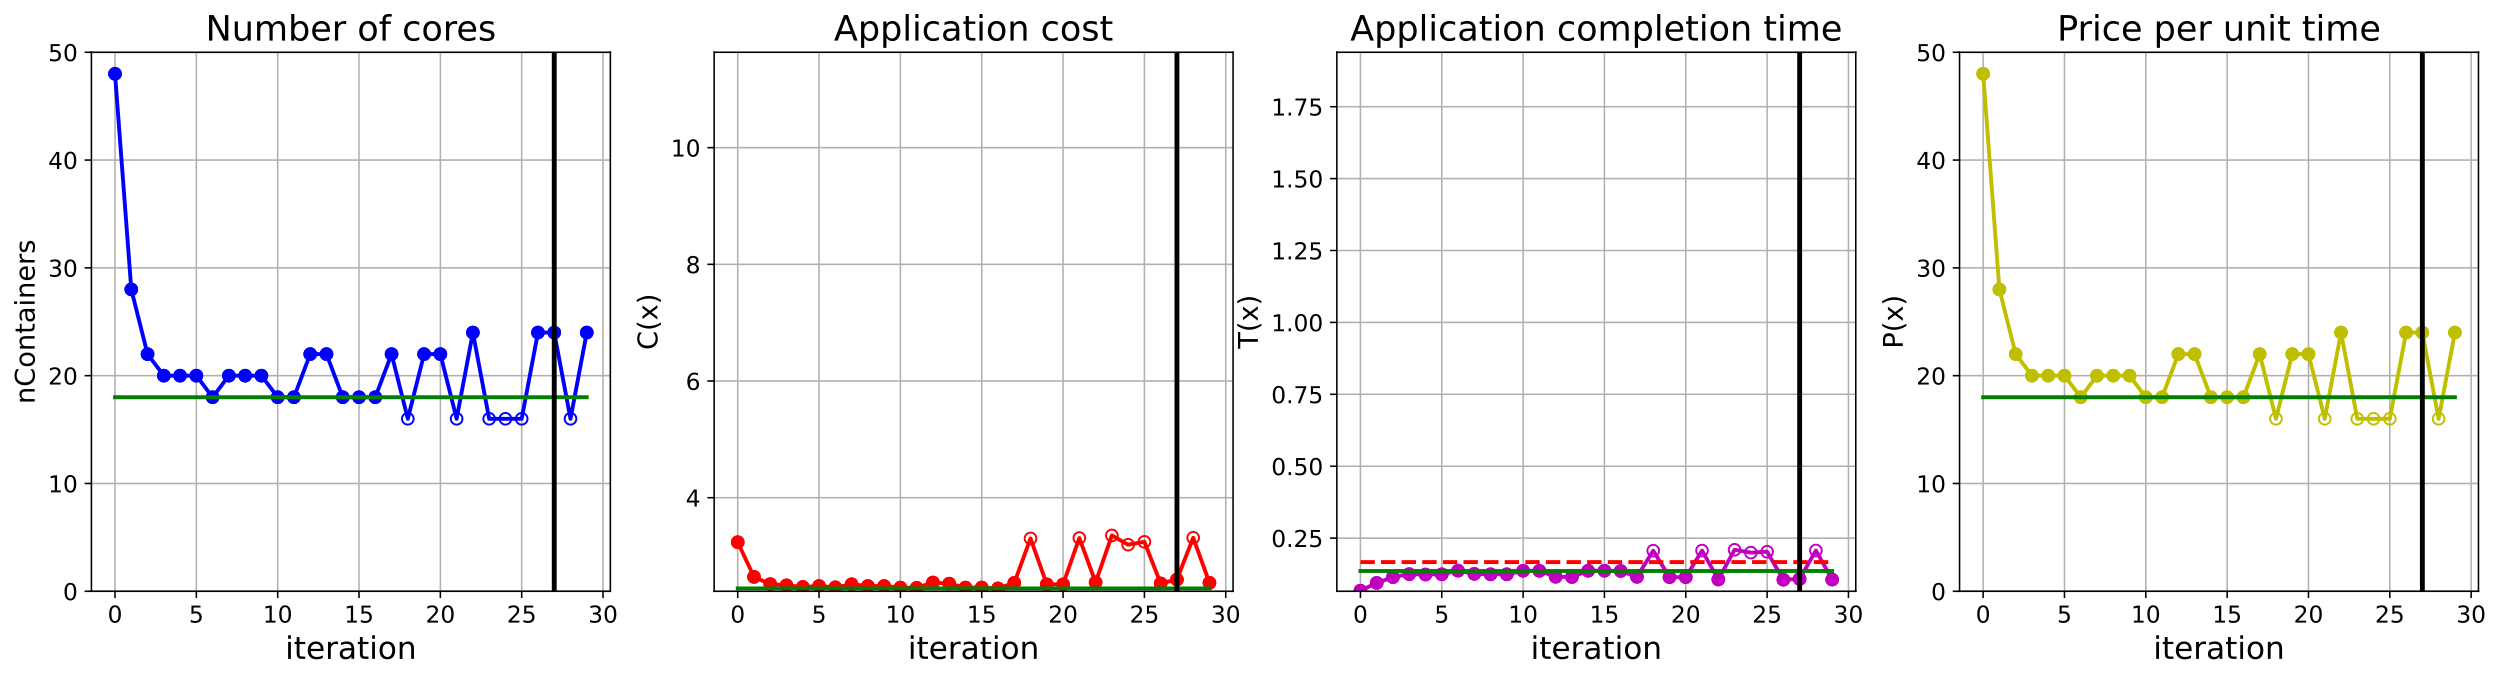 <?xml version="1.0" encoding="utf-8" standalone="no"?>
<!DOCTYPE svg PUBLIC "-//W3C//DTD SVG 1.1//EN"
  "http://www.w3.org/Graphics/SVG/1.1/DTD/svg11.dtd">
<!-- Created with matplotlib (https://matplotlib.org/) -->
<svg height="349.376pt" version="1.1" viewBox="0 0 1285.69 349.376" width="1285.69pt" xmlns="http://www.w3.org/2000/svg" xmlns:xlink="http://www.w3.org/1999/xlink">
 <defs>
  <style type="text/css">
*{stroke-linecap:butt;stroke-linejoin:round;}
  </style>
 </defs>
 <g id="figure_1">
  <g id="patch_1">
   <path d="M 0 349.376 
L 1285.69 349.376 
L 1285.69 0 
L 0 0 
z
" style="fill:#ffffff;"/>
  </g>
  <g id="axes_1">
   <g id="patch_2">
    <path d="M 47.019 304.077 
L 313.889 304.077 
L 313.889 26.877 
L 47.019 26.877 
z
" style="fill:#ffffff;"/>
   </g>
   <g id="matplotlib.axis_1">
    <g id="xtick_1">
     <g id="line2d_1">
      <path clip-path="url(#pf90fd36d40)" d="M 59.15 304.077 
L 59.15 26.877 
" style="fill:none;stroke:#b0b0b0;stroke-linecap:square;stroke-width:0.8;"/>
     </g>
     <g id="line2d_2">
      <defs>
       <path d="M 0 0 
L 0 3.5 
" id="m17d9dab076" style="stroke:#000000;stroke-width:0.8;"/>
      </defs>
      <g>
       <use style="stroke:#000000;stroke-width:0.8;" x="59.15" xlink:href="#m17d9dab076" y="304.077"/>
      </g>
     </g>
     <g id="text_1">
      <!-- 0 -->
      <defs>
       <path d="M 31.781 66.406 
Q 24.172 66.406 20.328 58.906 
Q 16.5 51.422 16.5 36.375 
Q 16.5 21.391 20.328 13.891 
Q 24.172 6.391 31.781 6.391 
Q 39.453 6.391 43.281 13.891 
Q 47.125 21.391 47.125 36.375 
Q 47.125 51.422 43.281 58.906 
Q 39.453 66.406 31.781 66.406 
z
M 31.781 74.219 
Q 44.047 74.219 50.516 64.516 
Q 56.984 54.828 56.984 36.375 
Q 56.984 17.969 50.516 8.266 
Q 44.047 -1.422 31.781 -1.422 
Q 19.531 -1.422 13.062 8.266 
Q 6.594 17.969 6.594 36.375 
Q 6.594 54.828 13.062 64.516 
Q 19.531 74.219 31.781 74.219 
z
" id="DejaVuSans-48"/>
      </defs>
      <g transform="translate(55.332 320.195)scale(0.12 -0.12)">
       <use xlink:href="#DejaVuSans-48"/>
      </g>
     </g>
    </g>
    <g id="xtick_2">
     <g id="line2d_3">
      <path clip-path="url(#pf90fd36d40)" d="M 100.979 304.077 
L 100.979 26.877 
" style="fill:none;stroke:#b0b0b0;stroke-linecap:square;stroke-width:0.8;"/>
     </g>
     <g id="line2d_4">
      <g>
       <use style="stroke:#000000;stroke-width:0.8;" x="100.979" xlink:href="#m17d9dab076" y="304.077"/>
      </g>
     </g>
     <g id="text_2">
      <!-- 5 -->
      <defs>
       <path d="M 10.797 72.906 
L 49.516 72.906 
L 49.516 64.594 
L 19.828 64.594 
L 19.828 46.734 
Q 21.969 47.469 24.109 47.828 
Q 26.266 48.188 28.422 48.188 
Q 40.625 48.188 47.75 41.5 
Q 54.891 34.812 54.891 23.391 
Q 54.891 11.625 47.562 5.094 
Q 40.234 -1.422 26.906 -1.422 
Q 22.312 -1.422 17.547 -0.641 
Q 12.797 0.141 7.719 1.703 
L 7.719 11.625 
Q 12.109 9.234 16.797 8.062 
Q 21.484 6.891 26.703 6.891 
Q 35.156 6.891 40.078 11.328 
Q 45.016 15.766 45.016 23.391 
Q 45.016 31 40.078 35.438 
Q 35.156 39.891 26.703 39.891 
Q 22.75 39.891 18.812 39.016 
Q 14.891 38.141 10.797 36.281 
z
" id="DejaVuSans-53"/>
      </defs>
      <g transform="translate(97.161 320.195)scale(0.12 -0.12)">
       <use xlink:href="#DejaVuSans-53"/>
      </g>
     </g>
    </g>
    <g id="xtick_3">
     <g id="line2d_5">
      <path clip-path="url(#pf90fd36d40)" d="M 142.808 304.077 
L 142.808 26.877 
" style="fill:none;stroke:#b0b0b0;stroke-linecap:square;stroke-width:0.8;"/>
     </g>
     <g id="line2d_6">
      <g>
       <use style="stroke:#000000;stroke-width:0.8;" x="142.808" xlink:href="#m17d9dab076" y="304.077"/>
      </g>
     </g>
     <g id="text_3">
      <!-- 10 -->
      <defs>
       <path d="M 12.406 8.297 
L 28.516 8.297 
L 28.516 63.922 
L 10.984 60.406 
L 10.984 69.391 
L 28.422 72.906 
L 38.281 72.906 
L 38.281 8.297 
L 54.391 8.297 
L 54.391 0 
L 12.406 0 
z
" id="DejaVuSans-49"/>
      </defs>
      <g transform="translate(135.173 320.195)scale(0.12 -0.12)">
       <use xlink:href="#DejaVuSans-49"/>
       <use x="63.623" xlink:href="#DejaVuSans-48"/>
      </g>
     </g>
    </g>
    <g id="xtick_4">
     <g id="line2d_7">
      <path clip-path="url(#pf90fd36d40)" d="M 184.637 304.077 
L 184.637 26.877 
" style="fill:none;stroke:#b0b0b0;stroke-linecap:square;stroke-width:0.8;"/>
     </g>
     <g id="line2d_8">
      <g>
       <use style="stroke:#000000;stroke-width:0.8;" x="184.637" xlink:href="#m17d9dab076" y="304.077"/>
      </g>
     </g>
     <g id="text_4">
      <!-- 15 -->
      <g transform="translate(177.002 320.195)scale(0.12 -0.12)">
       <use xlink:href="#DejaVuSans-49"/>
       <use x="63.623" xlink:href="#DejaVuSans-53"/>
      </g>
     </g>
    </g>
    <g id="xtick_5">
     <g id="line2d_9">
      <path clip-path="url(#pf90fd36d40)" d="M 226.466 304.077 
L 226.466 26.877 
" style="fill:none;stroke:#b0b0b0;stroke-linecap:square;stroke-width:0.8;"/>
     </g>
     <g id="line2d_10">
      <g>
       <use style="stroke:#000000;stroke-width:0.8;" x="226.466" xlink:href="#m17d9dab076" y="304.077"/>
      </g>
     </g>
     <g id="text_5">
      <!-- 20 -->
      <defs>
       <path d="M 19.188 8.297 
L 53.609 8.297 
L 53.609 0 
L 7.328 0 
L 7.328 8.297 
Q 12.938 14.109 22.625 23.891 
Q 32.328 33.688 34.812 36.531 
Q 39.547 41.844 41.422 45.531 
Q 43.312 49.219 43.312 52.781 
Q 43.312 58.594 39.234 62.25 
Q 35.156 65.922 28.609 65.922 
Q 23.969 65.922 18.812 64.312 
Q 13.672 62.703 7.812 59.422 
L 7.812 69.391 
Q 13.766 71.781 18.938 73 
Q 24.125 74.219 28.422 74.219 
Q 39.75 74.219 46.484 68.547 
Q 53.219 62.891 53.219 53.422 
Q 53.219 48.922 51.531 44.891 
Q 49.859 40.875 45.406 35.406 
Q 44.188 33.984 37.641 27.219 
Q 31.109 20.453 19.188 8.297 
z
" id="DejaVuSans-50"/>
      </defs>
      <g transform="translate(218.831 320.195)scale(0.12 -0.12)">
       <use xlink:href="#DejaVuSans-50"/>
       <use x="63.623" xlink:href="#DejaVuSans-48"/>
      </g>
     </g>
    </g>
    <g id="xtick_6">
     <g id="line2d_11">
      <path clip-path="url(#pf90fd36d40)" d="M 268.295 304.077 
L 268.295 26.877 
" style="fill:none;stroke:#b0b0b0;stroke-linecap:square;stroke-width:0.8;"/>
     </g>
     <g id="line2d_12">
      <g>
       <use style="stroke:#000000;stroke-width:0.8;" x="268.295" xlink:href="#m17d9dab076" y="304.077"/>
      </g>
     </g>
     <g id="text_6">
      <!-- 25 -->
      <g transform="translate(260.66 320.195)scale(0.12 -0.12)">
       <use xlink:href="#DejaVuSans-50"/>
       <use x="63.623" xlink:href="#DejaVuSans-53"/>
      </g>
     </g>
    </g>
    <g id="xtick_7">
     <g id="line2d_13">
      <path clip-path="url(#pf90fd36d40)" d="M 310.124 304.077 
L 310.124 26.877 
" style="fill:none;stroke:#b0b0b0;stroke-linecap:square;stroke-width:0.8;"/>
     </g>
     <g id="line2d_14">
      <g>
       <use style="stroke:#000000;stroke-width:0.8;" x="310.124" xlink:href="#m17d9dab076" y="304.077"/>
      </g>
     </g>
     <g id="text_7">
      <!-- 30 -->
      <defs>
       <path d="M 40.578 39.312 
Q 47.656 37.797 51.625 33 
Q 55.609 28.219 55.609 21.188 
Q 55.609 10.406 48.188 4.484 
Q 40.766 -1.422 27.094 -1.422 
Q 22.516 -1.422 17.656 -0.516 
Q 12.797 0.391 7.625 2.203 
L 7.625 11.719 
Q 11.719 9.328 16.594 8.109 
Q 21.484 6.891 26.812 6.891 
Q 36.078 6.891 40.938 10.547 
Q 45.797 14.203 45.797 21.188 
Q 45.797 27.641 41.281 31.266 
Q 36.766 34.906 28.719 34.906 
L 20.219 34.906 
L 20.219 43.016 
L 29.109 43.016 
Q 36.375 43.016 40.234 45.922 
Q 44.094 48.828 44.094 54.297 
Q 44.094 59.906 40.109 62.906 
Q 36.141 65.922 28.719 65.922 
Q 24.656 65.922 20.016 65.031 
Q 15.375 64.156 9.812 62.312 
L 9.812 71.094 
Q 15.438 72.656 20.344 73.438 
Q 25.25 74.219 29.594 74.219 
Q 40.828 74.219 47.359 69.109 
Q 53.906 64.016 53.906 55.328 
Q 53.906 49.266 50.438 45.094 
Q 46.969 40.922 40.578 39.312 
z
" id="DejaVuSans-51"/>
      </defs>
      <g transform="translate(302.489 320.195)scale(0.12 -0.12)">
       <use xlink:href="#DejaVuSans-51"/>
       <use x="63.623" xlink:href="#DejaVuSans-48"/>
      </g>
     </g>
    </g>
    <g id="text_8">
     <!-- iteration -->
     <defs>
      <path d="M 9.422 54.688 
L 18.406 54.688 
L 18.406 0 
L 9.422 0 
z
M 9.422 75.984 
L 18.406 75.984 
L 18.406 64.594 
L 9.422 64.594 
z
" id="DejaVuSans-105"/>
      <path d="M 18.312 70.219 
L 18.312 54.688 
L 36.812 54.688 
L 36.812 47.703 
L 18.312 47.703 
L 18.312 18.016 
Q 18.312 11.328 20.141 9.422 
Q 21.969 7.516 27.594 7.516 
L 36.812 7.516 
L 36.812 0 
L 27.594 0 
Q 17.188 0 13.234 3.875 
Q 9.281 7.766 9.281 18.016 
L 9.281 47.703 
L 2.688 47.703 
L 2.688 54.688 
L 9.281 54.688 
L 9.281 70.219 
z
" id="DejaVuSans-116"/>
      <path d="M 56.203 29.594 
L 56.203 25.203 
L 14.891 25.203 
Q 15.484 15.922 20.484 11.062 
Q 25.484 6.203 34.422 6.203 
Q 39.594 6.203 44.453 7.469 
Q 49.312 8.734 54.109 11.281 
L 54.109 2.781 
Q 49.266 0.734 44.188 -0.344 
Q 39.109 -1.422 33.891 -1.422 
Q 20.797 -1.422 13.156 6.188 
Q 5.516 13.812 5.516 26.812 
Q 5.516 40.234 12.766 48.109 
Q 20.016 56 32.328 56 
Q 43.359 56 49.781 48.891 
Q 56.203 41.797 56.203 29.594 
z
M 47.219 32.234 
Q 47.125 39.594 43.094 43.984 
Q 39.062 48.391 32.422 48.391 
Q 24.906 48.391 20.391 44.141 
Q 15.875 39.891 15.188 32.172 
z
" id="DejaVuSans-101"/>
      <path d="M 41.109 46.297 
Q 39.594 47.172 37.812 47.578 
Q 36.031 48 33.891 48 
Q 26.266 48 22.188 43.047 
Q 18.109 38.094 18.109 28.812 
L 18.109 0 
L 9.078 0 
L 9.078 54.688 
L 18.109 54.688 
L 18.109 46.188 
Q 20.953 51.172 25.484 53.578 
Q 30.031 56 36.531 56 
Q 37.453 56 38.578 55.875 
Q 39.703 55.766 41.062 55.516 
z
" id="DejaVuSans-114"/>
      <path d="M 34.281 27.484 
Q 23.391 27.484 19.188 25 
Q 14.984 22.516 14.984 16.5 
Q 14.984 11.719 18.141 8.906 
Q 21.297 6.109 26.703 6.109 
Q 34.188 6.109 38.703 11.406 
Q 43.219 16.703 43.219 25.484 
L 43.219 27.484 
z
M 52.203 31.203 
L 52.203 0 
L 43.219 0 
L 43.219 8.297 
Q 40.141 3.328 35.547 0.953 
Q 30.953 -1.422 24.312 -1.422 
Q 15.922 -1.422 10.953 3.297 
Q 6 8.016 6 15.922 
Q 6 25.141 12.172 29.828 
Q 18.359 34.516 30.609 34.516 
L 43.219 34.516 
L 43.219 35.406 
Q 43.219 41.609 39.141 45 
Q 35.062 48.391 27.688 48.391 
Q 23 48.391 18.547 47.266 
Q 14.109 46.141 10.016 43.891 
L 10.016 52.203 
Q 14.938 54.109 19.578 55.047 
Q 24.219 56 28.609 56 
Q 40.484 56 46.344 49.844 
Q 52.203 43.703 52.203 31.203 
z
" id="DejaVuSans-97"/>
      <path d="M 30.609 48.391 
Q 23.391 48.391 19.188 42.75 
Q 14.984 37.109 14.984 27.297 
Q 14.984 17.484 19.156 11.844 
Q 23.344 6.203 30.609 6.203 
Q 37.797 6.203 41.984 11.859 
Q 46.188 17.531 46.188 27.297 
Q 46.188 37.016 41.984 42.703 
Q 37.797 48.391 30.609 48.391 
z
M 30.609 56 
Q 42.328 56 49.016 48.375 
Q 55.719 40.766 55.719 27.297 
Q 55.719 13.875 49.016 6.219 
Q 42.328 -1.422 30.609 -1.422 
Q 18.844 -1.422 12.172 6.219 
Q 5.516 13.875 5.516 27.297 
Q 5.516 40.766 12.172 48.375 
Q 18.844 56 30.609 56 
z
" id="DejaVuSans-111"/>
      <path d="M 54.891 33.016 
L 54.891 0 
L 45.906 0 
L 45.906 32.719 
Q 45.906 40.484 42.875 44.328 
Q 39.844 48.188 33.797 48.188 
Q 26.516 48.188 22.312 43.547 
Q 18.109 38.922 18.109 30.906 
L 18.109 0 
L 9.078 0 
L 9.078 54.688 
L 18.109 54.688 
L 18.109 46.188 
Q 21.344 51.125 25.703 53.562 
Q 30.078 56 35.797 56 
Q 45.219 56 50.047 50.172 
Q 54.891 44.344 54.891 33.016 
z
" id="DejaVuSans-110"/>
     </defs>
     <g transform="translate(146.658 338.848)scale(0.16 -0.16)">
      <use xlink:href="#DejaVuSans-105"/>
      <use x="27.783" xlink:href="#DejaVuSans-116"/>
      <use x="66.992" xlink:href="#DejaVuSans-101"/>
      <use x="128.516" xlink:href="#DejaVuSans-114"/>
      <use x="169.629" xlink:href="#DejaVuSans-97"/>
      <use x="230.908" xlink:href="#DejaVuSans-116"/>
      <use x="270.117" xlink:href="#DejaVuSans-105"/>
      <use x="297.9" xlink:href="#DejaVuSans-111"/>
      <use x="359.082" xlink:href="#DejaVuSans-110"/>
     </g>
    </g>
   </g>
   <g id="matplotlib.axis_2">
    <g id="ytick_1">
     <g id="line2d_15">
      <path clip-path="url(#pf90fd36d40)" d="M 47.019 304.077 
L 313.889 304.077 
" style="fill:none;stroke:#b0b0b0;stroke-linecap:square;stroke-width:0.8;"/>
     </g>
     <g id="line2d_16">
      <defs>
       <path d="M 0 0 
L -3.5 0 
" id="m188bfe3e83" style="stroke:#000000;stroke-width:0.8;"/>
      </defs>
      <g>
       <use style="stroke:#000000;stroke-width:0.8;" x="47.019" xlink:href="#m188bfe3e83" y="304.077"/>
      </g>
     </g>
     <g id="text_9">
      <!-- 0 -->
      <g transform="translate(32.384 308.636)scale(0.12 -0.12)">
       <use xlink:href="#DejaVuSans-48"/>
      </g>
     </g>
    </g>
    <g id="ytick_2">
     <g id="line2d_17">
      <path clip-path="url(#pf90fd36d40)" d="M 47.019 248.637 
L 313.889 248.637 
" style="fill:none;stroke:#b0b0b0;stroke-linecap:square;stroke-width:0.8;"/>
     </g>
     <g id="line2d_18">
      <g>
       <use style="stroke:#000000;stroke-width:0.8;" x="47.019" xlink:href="#m188bfe3e83" y="248.637"/>
      </g>
     </g>
     <g id="text_10">
      <!-- 10 -->
      <g transform="translate(24.749 253.196)scale(0.12 -0.12)">
       <use xlink:href="#DejaVuSans-49"/>
       <use x="63.623" xlink:href="#DejaVuSans-48"/>
      </g>
     </g>
    </g>
    <g id="ytick_3">
     <g id="line2d_19">
      <path clip-path="url(#pf90fd36d40)" d="M 47.019 193.197 
L 313.889 193.197 
" style="fill:none;stroke:#b0b0b0;stroke-linecap:square;stroke-width:0.8;"/>
     </g>
     <g id="line2d_20">
      <g>
       <use style="stroke:#000000;stroke-width:0.8;" x="47.019" xlink:href="#m188bfe3e83" y="193.197"/>
      </g>
     </g>
     <g id="text_11">
      <!-- 20 -->
      <g transform="translate(24.749 197.756)scale(0.12 -0.12)">
       <use xlink:href="#DejaVuSans-50"/>
       <use x="63.623" xlink:href="#DejaVuSans-48"/>
      </g>
     </g>
    </g>
    <g id="ytick_4">
     <g id="line2d_21">
      <path clip-path="url(#pf90fd36d40)" d="M 47.019 137.757 
L 313.889 137.757 
" style="fill:none;stroke:#b0b0b0;stroke-linecap:square;stroke-width:0.8;"/>
     </g>
     <g id="line2d_22">
      <g>
       <use style="stroke:#000000;stroke-width:0.8;" x="47.019" xlink:href="#m188bfe3e83" y="137.757"/>
      </g>
     </g>
     <g id="text_12">
      <!-- 30 -->
      <g transform="translate(24.749 142.316)scale(0.12 -0.12)">
       <use xlink:href="#DejaVuSans-51"/>
       <use x="63.623" xlink:href="#DejaVuSans-48"/>
      </g>
     </g>
    </g>
    <g id="ytick_5">
     <g id="line2d_23">
      <path clip-path="url(#pf90fd36d40)" d="M 47.019 82.317 
L 313.889 82.317 
" style="fill:none;stroke:#b0b0b0;stroke-linecap:square;stroke-width:0.8;"/>
     </g>
     <g id="line2d_24">
      <g>
       <use style="stroke:#000000;stroke-width:0.8;" x="47.019" xlink:href="#m188bfe3e83" y="82.317"/>
      </g>
     </g>
     <g id="text_13">
      <!-- 40 -->
      <defs>
       <path d="M 37.797 64.312 
L 12.891 25.391 
L 37.797 25.391 
z
M 35.203 72.906 
L 47.609 72.906 
L 47.609 25.391 
L 58.016 25.391 
L 58.016 17.188 
L 47.609 17.188 
L 47.609 0 
L 37.797 0 
L 37.797 17.188 
L 4.891 17.188 
L 4.891 26.703 
z
" id="DejaVuSans-52"/>
      </defs>
      <g transform="translate(24.749 86.876)scale(0.12 -0.12)">
       <use xlink:href="#DejaVuSans-52"/>
       <use x="63.623" xlink:href="#DejaVuSans-48"/>
      </g>
     </g>
    </g>
    <g id="ytick_6">
     <g id="line2d_25">
      <path clip-path="url(#pf90fd36d40)" d="M 47.019 26.877 
L 313.889 26.877 
" style="fill:none;stroke:#b0b0b0;stroke-linecap:square;stroke-width:0.8;"/>
     </g>
     <g id="line2d_26">
      <g>
       <use style="stroke:#000000;stroke-width:0.8;" x="47.019" xlink:href="#m188bfe3e83" y="26.877"/>
      </g>
     </g>
     <g id="text_14">
      <!-- 50 -->
      <g transform="translate(24.749 31.436)scale(0.12 -0.12)">
       <use xlink:href="#DejaVuSans-53"/>
       <use x="63.623" xlink:href="#DejaVuSans-48"/>
      </g>
     </g>
    </g>
    <g id="text_15">
     <!-- nContainers -->
     <defs>
      <path d="M 64.406 67.281 
L 64.406 56.891 
Q 59.422 61.531 53.781 63.812 
Q 48.141 66.109 41.797 66.109 
Q 29.297 66.109 22.656 58.469 
Q 16.016 50.828 16.016 36.375 
Q 16.016 21.969 22.656 14.328 
Q 29.297 6.688 41.797 6.688 
Q 48.141 6.688 53.781 8.984 
Q 59.422 11.281 64.406 15.922 
L 64.406 5.609 
Q 59.234 2.094 53.438 0.328 
Q 47.656 -1.422 41.219 -1.422 
Q 24.656 -1.422 15.125 8.703 
Q 5.609 18.844 5.609 36.375 
Q 5.609 53.953 15.125 64.078 
Q 24.656 74.219 41.219 74.219 
Q 47.75 74.219 53.531 72.484 
Q 59.328 70.75 64.406 67.281 
z
" id="DejaVuSans-67"/>
      <path d="M 44.281 53.078 
L 44.281 44.578 
Q 40.484 46.531 36.375 47.5 
Q 32.281 48.484 27.875 48.484 
Q 21.188 48.484 17.844 46.438 
Q 14.5 44.391 14.5 40.281 
Q 14.5 37.156 16.891 35.375 
Q 19.281 33.594 26.516 31.984 
L 29.594 31.297 
Q 39.156 29.25 43.188 25.516 
Q 47.219 21.781 47.219 15.094 
Q 47.219 7.469 41.188 3.016 
Q 35.156 -1.422 24.609 -1.422 
Q 20.219 -1.422 15.453 -0.562 
Q 10.688 0.297 5.422 2 
L 5.422 11.281 
Q 10.406 8.688 15.234 7.391 
Q 20.062 6.109 24.812 6.109 
Q 31.156 6.109 34.562 8.281 
Q 37.984 10.453 37.984 14.406 
Q 37.984 18.062 35.516 20.016 
Q 33.062 21.969 24.703 23.781 
L 21.578 24.516 
Q 13.234 26.266 9.516 29.906 
Q 5.812 33.547 5.812 39.891 
Q 5.812 47.609 11.281 51.797 
Q 16.75 56 26.812 56 
Q 31.781 56 36.172 55.266 
Q 40.578 54.547 44.281 53.078 
z
" id="DejaVuSans-115"/>
     </defs>
     <g transform="translate(17.838 207.767)rotate(-90)scale(0.14 -0.14)">
      <use xlink:href="#DejaVuSans-110"/>
      <use x="63.379" xlink:href="#DejaVuSans-67"/>
      <use x="133.203" xlink:href="#DejaVuSans-111"/>
      <use x="194.385" xlink:href="#DejaVuSans-110"/>
      <use x="257.764" xlink:href="#DejaVuSans-116"/>
      <use x="296.973" xlink:href="#DejaVuSans-97"/>
      <use x="358.252" xlink:href="#DejaVuSans-105"/>
      <use x="386.035" xlink:href="#DejaVuSans-110"/>
      <use x="449.414" xlink:href="#DejaVuSans-101"/>
      <use x="510.938" xlink:href="#DejaVuSans-114"/>
      <use x="552.051" xlink:href="#DejaVuSans-115"/>
     </g>
    </g>
   </g>
   <g id="line2d_27">
    <path clip-path="url(#pf90fd36d40)" d="M 59.15 37.965 
L 67.516 148.845 
L 75.881 182.109 
L 84.247 193.197 
L 92.613 193.197 
L 100.979 193.197 
L 109.345 204.285 
L 117.711 193.197 
L 126.076 193.197 
L 134.442 193.197 
L 142.808 204.285 
L 151.174 204.285 
L 159.54 182.109 
L 167.905 182.109 
L 176.271 204.285 
L 184.637 204.285 
L 193.003 204.285 
L 201.369 182.109 
L 209.735 215.373 
L 218.1 182.109 
L 226.466 182.109 
L 234.832 215.373 
L 243.198 171.021 
L 251.564 215.373 
L 259.929 215.373 
L 268.295 215.373 
L 276.661 171.021 
L 285.027 171.021 
L 293.393 215.373 
L 301.759 171.021 
" style="fill:none;stroke:#0000ff;stroke-linecap:square;stroke-width:2;"/>
    <defs>
     <path d="M 0 3 
C 0.796 3 1.559 2.684 2.121 2.121 
C 2.684 1.559 3 0.796 3 0 
C 3 -0.796 2.684 -1.559 2.121 -2.121 
C 1.559 -2.684 0.796 -3 0 -3 
C -0.796 -3 -1.559 -2.684 -2.121 -2.121 
C -2.684 -1.559 -3 -0.796 -3 0 
C -3 0.796 -2.684 1.559 -2.121 2.121 
C -1.559 2.684 -0.796 3 0 3 
z
" id="m22a4c1ac9f" style="stroke:#0000ff;"/>
    </defs>
    <g clip-path="url(#pf90fd36d40)">
     <use style="fill-opacity:0;stroke:#0000ff;" x="59.15" xlink:href="#m22a4c1ac9f" y="37.965"/>
     <use style="fill-opacity:0;stroke:#0000ff;" x="67.516" xlink:href="#m22a4c1ac9f" y="148.845"/>
     <use style="fill-opacity:0;stroke:#0000ff;" x="75.881" xlink:href="#m22a4c1ac9f" y="182.109"/>
     <use style="fill-opacity:0;stroke:#0000ff;" x="84.247" xlink:href="#m22a4c1ac9f" y="193.197"/>
     <use style="fill-opacity:0;stroke:#0000ff;" x="92.613" xlink:href="#m22a4c1ac9f" y="193.197"/>
     <use style="fill-opacity:0;stroke:#0000ff;" x="100.979" xlink:href="#m22a4c1ac9f" y="193.197"/>
     <use style="fill-opacity:0;stroke:#0000ff;" x="109.345" xlink:href="#m22a4c1ac9f" y="204.285"/>
     <use style="fill-opacity:0;stroke:#0000ff;" x="117.711" xlink:href="#m22a4c1ac9f" y="193.197"/>
     <use style="fill-opacity:0;stroke:#0000ff;" x="126.076" xlink:href="#m22a4c1ac9f" y="193.197"/>
     <use style="fill-opacity:0;stroke:#0000ff;" x="134.442" xlink:href="#m22a4c1ac9f" y="193.197"/>
     <use style="fill-opacity:0;stroke:#0000ff;" x="142.808" xlink:href="#m22a4c1ac9f" y="204.285"/>
     <use style="fill-opacity:0;stroke:#0000ff;" x="151.174" xlink:href="#m22a4c1ac9f" y="204.285"/>
     <use style="fill-opacity:0;stroke:#0000ff;" x="159.54" xlink:href="#m22a4c1ac9f" y="182.109"/>
     <use style="fill-opacity:0;stroke:#0000ff;" x="167.905" xlink:href="#m22a4c1ac9f" y="182.109"/>
     <use style="fill-opacity:0;stroke:#0000ff;" x="176.271" xlink:href="#m22a4c1ac9f" y="204.285"/>
     <use style="fill-opacity:0;stroke:#0000ff;" x="184.637" xlink:href="#m22a4c1ac9f" y="204.285"/>
     <use style="fill-opacity:0;stroke:#0000ff;" x="193.003" xlink:href="#m22a4c1ac9f" y="204.285"/>
     <use style="fill-opacity:0;stroke:#0000ff;" x="201.369" xlink:href="#m22a4c1ac9f" y="182.109"/>
     <use style="fill-opacity:0;stroke:#0000ff;" x="209.735" xlink:href="#m22a4c1ac9f" y="215.373"/>
     <use style="fill-opacity:0;stroke:#0000ff;" x="218.1" xlink:href="#m22a4c1ac9f" y="182.109"/>
     <use style="fill-opacity:0;stroke:#0000ff;" x="226.466" xlink:href="#m22a4c1ac9f" y="182.109"/>
     <use style="fill-opacity:0;stroke:#0000ff;" x="234.832" xlink:href="#m22a4c1ac9f" y="215.373"/>
     <use style="fill-opacity:0;stroke:#0000ff;" x="243.198" xlink:href="#m22a4c1ac9f" y="171.021"/>
     <use style="fill-opacity:0;stroke:#0000ff;" x="251.564" xlink:href="#m22a4c1ac9f" y="215.373"/>
     <use style="fill-opacity:0;stroke:#0000ff;" x="259.929" xlink:href="#m22a4c1ac9f" y="215.373"/>
     <use style="fill-opacity:0;stroke:#0000ff;" x="268.295" xlink:href="#m22a4c1ac9f" y="215.373"/>
     <use style="fill-opacity:0;stroke:#0000ff;" x="276.661" xlink:href="#m22a4c1ac9f" y="171.021"/>
     <use style="fill-opacity:0;stroke:#0000ff;" x="285.027" xlink:href="#m22a4c1ac9f" y="171.021"/>
     <use style="fill-opacity:0;stroke:#0000ff;" x="293.393" xlink:href="#m22a4c1ac9f" y="215.373"/>
     <use style="fill-opacity:0;stroke:#0000ff;" x="301.759" xlink:href="#m22a4c1ac9f" y="171.021"/>
    </g>
   </g>
   <g id="line2d_28">
    <defs>
     <path d="M 0 3 
C 0.796 3 1.559 2.684 2.121 2.121 
C 2.684 1.559 3 0.796 3 0 
C 3 -0.796 2.684 -1.559 2.121 -2.121 
C 1.559 -2.684 0.796 -3 0 -3 
C -0.796 -3 -1.559 -2.684 -2.121 -2.121 
C -2.684 -1.559 -3 -0.796 -3 0 
C -3 0.796 -2.684 1.559 -2.121 2.121 
C -1.559 2.684 -0.796 3 0 3 
z
" id="m182ef888a9" style="stroke:#0000ff;"/>
    </defs>
    <g clip-path="url(#pf90fd36d40)">
     <use style="fill:#0000ff;stroke:#0000ff;" x="59.15" xlink:href="#m182ef888a9" y="37.965"/>
    </g>
   </g>
   <g id="line2d_29">
    <g clip-path="url(#pf90fd36d40)">
     <use style="fill:#0000ff;stroke:#0000ff;" x="67.516" xlink:href="#m182ef888a9" y="148.845"/>
    </g>
   </g>
   <g id="line2d_30">
    <g clip-path="url(#pf90fd36d40)">
     <use style="fill:#0000ff;stroke:#0000ff;" x="75.881" xlink:href="#m182ef888a9" y="182.109"/>
    </g>
   </g>
   <g id="line2d_31">
    <g clip-path="url(#pf90fd36d40)">
     <use style="fill:#0000ff;stroke:#0000ff;" x="84.247" xlink:href="#m182ef888a9" y="193.197"/>
    </g>
   </g>
   <g id="line2d_32">
    <g clip-path="url(#pf90fd36d40)">
     <use style="fill:#0000ff;stroke:#0000ff;" x="92.613" xlink:href="#m182ef888a9" y="193.197"/>
    </g>
   </g>
   <g id="line2d_33">
    <g clip-path="url(#pf90fd36d40)">
     <use style="fill:#0000ff;stroke:#0000ff;" x="100.979" xlink:href="#m182ef888a9" y="193.197"/>
    </g>
   </g>
   <g id="line2d_34">
    <g clip-path="url(#pf90fd36d40)">
     <use style="fill:#0000ff;stroke:#0000ff;" x="109.345" xlink:href="#m182ef888a9" y="204.285"/>
    </g>
   </g>
   <g id="line2d_35">
    <g clip-path="url(#pf90fd36d40)">
     <use style="fill:#0000ff;stroke:#0000ff;" x="117.711" xlink:href="#m182ef888a9" y="193.197"/>
    </g>
   </g>
   <g id="line2d_36">
    <g clip-path="url(#pf90fd36d40)">
     <use style="fill:#0000ff;stroke:#0000ff;" x="126.076" xlink:href="#m182ef888a9" y="193.197"/>
    </g>
   </g>
   <g id="line2d_37">
    <g clip-path="url(#pf90fd36d40)">
     <use style="fill:#0000ff;stroke:#0000ff;" x="134.442" xlink:href="#m182ef888a9" y="193.197"/>
    </g>
   </g>
   <g id="line2d_38">
    <g clip-path="url(#pf90fd36d40)">
     <use style="fill:#0000ff;stroke:#0000ff;" x="142.808" xlink:href="#m182ef888a9" y="204.285"/>
    </g>
   </g>
   <g id="line2d_39">
    <g clip-path="url(#pf90fd36d40)">
     <use style="fill:#0000ff;stroke:#0000ff;" x="151.174" xlink:href="#m182ef888a9" y="204.285"/>
    </g>
   </g>
   <g id="line2d_40">
    <g clip-path="url(#pf90fd36d40)">
     <use style="fill:#0000ff;stroke:#0000ff;" x="159.54" xlink:href="#m182ef888a9" y="182.109"/>
    </g>
   </g>
   <g id="line2d_41">
    <g clip-path="url(#pf90fd36d40)">
     <use style="fill:#0000ff;stroke:#0000ff;" x="167.905" xlink:href="#m182ef888a9" y="182.109"/>
    </g>
   </g>
   <g id="line2d_42">
    <g clip-path="url(#pf90fd36d40)">
     <use style="fill:#0000ff;stroke:#0000ff;" x="176.271" xlink:href="#m182ef888a9" y="204.285"/>
    </g>
   </g>
   <g id="line2d_43">
    <g clip-path="url(#pf90fd36d40)">
     <use style="fill:#0000ff;stroke:#0000ff;" x="184.637" xlink:href="#m182ef888a9" y="204.285"/>
    </g>
   </g>
   <g id="line2d_44">
    <g clip-path="url(#pf90fd36d40)">
     <use style="fill:#0000ff;stroke:#0000ff;" x="193.003" xlink:href="#m182ef888a9" y="204.285"/>
    </g>
   </g>
   <g id="line2d_45">
    <g clip-path="url(#pf90fd36d40)">
     <use style="fill:#0000ff;stroke:#0000ff;" x="201.369" xlink:href="#m182ef888a9" y="182.109"/>
    </g>
   </g>
   <g id="line2d_46">
    <g clip-path="url(#pf90fd36d40)">
     <use style="fill:#0000ff;stroke:#0000ff;" x="218.1" xlink:href="#m182ef888a9" y="182.109"/>
    </g>
   </g>
   <g id="line2d_47">
    <g clip-path="url(#pf90fd36d40)">
     <use style="fill:#0000ff;stroke:#0000ff;" x="226.466" xlink:href="#m182ef888a9" y="182.109"/>
    </g>
   </g>
   <g id="line2d_48">
    <g clip-path="url(#pf90fd36d40)">
     <use style="fill:#0000ff;stroke:#0000ff;" x="243.198" xlink:href="#m182ef888a9" y="171.021"/>
    </g>
   </g>
   <g id="line2d_49">
    <g clip-path="url(#pf90fd36d40)">
     <use style="fill:#0000ff;stroke:#0000ff;" x="276.661" xlink:href="#m182ef888a9" y="171.021"/>
    </g>
   </g>
   <g id="line2d_50">
    <g clip-path="url(#pf90fd36d40)">
     <use style="fill:#0000ff;stroke:#0000ff;" x="285.027" xlink:href="#m182ef888a9" y="171.021"/>
    </g>
   </g>
   <g id="line2d_51">
    <g clip-path="url(#pf90fd36d40)">
     <use style="fill:#0000ff;stroke:#0000ff;" x="301.759" xlink:href="#m182ef888a9" y="171.021"/>
    </g>
   </g>
   <g id="line2d_52">
    <path clip-path="url(#pf90fd36d40)" d="M 59.15 204.285 
L 67.516 204.285 
L 75.881 204.285 
L 84.247 204.285 
L 92.613 204.285 
L 100.979 204.285 
L 109.345 204.285 
L 117.711 204.285 
L 126.076 204.285 
L 134.442 204.285 
L 142.808 204.285 
L 151.174 204.285 
L 159.54 204.285 
L 167.905 204.285 
L 176.271 204.285 
L 184.637 204.285 
L 193.003 204.285 
L 201.369 204.285 
L 209.735 204.285 
L 218.1 204.285 
L 226.466 204.285 
L 234.832 204.285 
L 243.198 204.285 
L 251.564 204.285 
L 259.929 204.285 
L 268.295 204.285 
L 276.661 204.285 
L 285.027 204.285 
L 293.393 204.285 
L 301.759 204.285 
" style="fill:none;stroke:#008000;stroke-linecap:square;stroke-width:2;"/>
   </g>
   <g id="line2d_53">
    <path clip-path="url(#pf90fd36d40)" d="M 285.027 304.077 
L 285.027 26.877 
" style="fill:none;stroke:#000000;stroke-linecap:square;stroke-width:2.5;"/>
   </g>
   <g id="patch_3">
    <path d="M 47.019 304.077 
L 47.019 26.877 
" style="fill:none;stroke:#000000;stroke-linecap:square;stroke-linejoin:miter;stroke-width:0.8;"/>
   </g>
   <g id="patch_4">
    <path d="M 313.889 304.077 
L 313.889 26.877 
" style="fill:none;stroke:#000000;stroke-linecap:square;stroke-linejoin:miter;stroke-width:0.8;"/>
   </g>
   <g id="patch_5">
    <path d="M 47.019 304.077 
L 313.889 304.077 
" style="fill:none;stroke:#000000;stroke-linecap:square;stroke-linejoin:miter;stroke-width:0.8;"/>
   </g>
   <g id="patch_6">
    <path d="M 47.019 26.877 
L 313.889 26.877 
" style="fill:none;stroke:#000000;stroke-linecap:square;stroke-linejoin:miter;stroke-width:0.8;"/>
   </g>
   <g id="text_16">
    <!-- Number of cores -->
    <defs>
     <path d="M 9.812 72.906 
L 23.094 72.906 
L 55.422 11.922 
L 55.422 72.906 
L 64.984 72.906 
L 64.984 0 
L 51.703 0 
L 19.391 60.984 
L 19.391 0 
L 9.812 0 
z
" id="DejaVuSans-78"/>
     <path d="M 8.5 21.578 
L 8.5 54.688 
L 17.484 54.688 
L 17.484 21.922 
Q 17.484 14.156 20.5 10.266 
Q 23.531 6.391 29.594 6.391 
Q 36.859 6.391 41.078 11.031 
Q 45.312 15.672 45.312 23.688 
L 45.312 54.688 
L 54.297 54.688 
L 54.297 0 
L 45.312 0 
L 45.312 8.406 
Q 42.047 3.422 37.719 1 
Q 33.406 -1.422 27.688 -1.422 
Q 18.266 -1.422 13.375 4.438 
Q 8.5 10.297 8.5 21.578 
z
M 31.109 56 
z
" id="DejaVuSans-117"/>
     <path d="M 52 44.188 
Q 55.375 50.25 60.062 53.125 
Q 64.75 56 71.094 56 
Q 79.641 56 84.281 50.016 
Q 88.922 44.047 88.922 33.016 
L 88.922 0 
L 79.891 0 
L 79.891 32.719 
Q 79.891 40.578 77.094 44.375 
Q 74.312 48.188 68.609 48.188 
Q 61.625 48.188 57.562 43.547 
Q 53.516 38.922 53.516 30.906 
L 53.516 0 
L 44.484 0 
L 44.484 32.719 
Q 44.484 40.625 41.703 44.406 
Q 38.922 48.188 33.109 48.188 
Q 26.219 48.188 22.156 43.531 
Q 18.109 38.875 18.109 30.906 
L 18.109 0 
L 9.078 0 
L 9.078 54.688 
L 18.109 54.688 
L 18.109 46.188 
Q 21.188 51.219 25.484 53.609 
Q 29.781 56 35.688 56 
Q 41.656 56 45.828 52.969 
Q 50 49.953 52 44.188 
z
" id="DejaVuSans-109"/>
     <path d="M 48.688 27.297 
Q 48.688 37.203 44.609 42.844 
Q 40.531 48.484 33.406 48.484 
Q 26.266 48.484 22.188 42.844 
Q 18.109 37.203 18.109 27.297 
Q 18.109 17.391 22.188 11.75 
Q 26.266 6.109 33.406 6.109 
Q 40.531 6.109 44.609 11.75 
Q 48.688 17.391 48.688 27.297 
z
M 18.109 46.391 
Q 20.953 51.266 25.266 53.625 
Q 29.594 56 35.594 56 
Q 45.562 56 51.781 48.094 
Q 58.016 40.188 58.016 27.297 
Q 58.016 14.406 51.781 6.484 
Q 45.562 -1.422 35.594 -1.422 
Q 29.594 -1.422 25.266 0.953 
Q 20.953 3.328 18.109 8.203 
L 18.109 0 
L 9.078 0 
L 9.078 75.984 
L 18.109 75.984 
z
" id="DejaVuSans-98"/>
     <path id="DejaVuSans-32"/>
     <path d="M 37.109 75.984 
L 37.109 68.5 
L 28.516 68.5 
Q 23.688 68.5 21.797 66.547 
Q 19.922 64.594 19.922 59.516 
L 19.922 54.688 
L 34.719 54.688 
L 34.719 47.703 
L 19.922 47.703 
L 19.922 0 
L 10.891 0 
L 10.891 47.703 
L 2.297 47.703 
L 2.297 54.688 
L 10.891 54.688 
L 10.891 58.5 
Q 10.891 67.625 15.141 71.797 
Q 19.391 75.984 28.609 75.984 
z
" id="DejaVuSans-102"/>
     <path d="M 48.781 52.594 
L 48.781 44.188 
Q 44.969 46.297 41.141 47.344 
Q 37.312 48.391 33.406 48.391 
Q 24.656 48.391 19.812 42.844 
Q 14.984 37.312 14.984 27.297 
Q 14.984 17.281 19.812 11.734 
Q 24.656 6.203 33.406 6.203 
Q 37.312 6.203 41.141 7.25 
Q 44.969 8.297 48.781 10.406 
L 48.781 2.094 
Q 45.016 0.344 40.984 -0.531 
Q 36.969 -1.422 32.422 -1.422 
Q 20.062 -1.422 12.781 6.344 
Q 5.516 14.109 5.516 27.297 
Q 5.516 40.672 12.859 48.328 
Q 20.219 56 33.016 56 
Q 37.156 56 41.109 55.141 
Q 45.062 54.297 48.781 52.594 
z
" id="DejaVuSans-99"/>
    </defs>
    <g transform="translate(105.725 20.877)scale(0.18 -0.18)">
     <use xlink:href="#DejaVuSans-78"/>
     <use x="74.805" xlink:href="#DejaVuSans-117"/>
     <use x="138.184" xlink:href="#DejaVuSans-109"/>
     <use x="235.596" xlink:href="#DejaVuSans-98"/>
     <use x="299.072" xlink:href="#DejaVuSans-101"/>
     <use x="360.596" xlink:href="#DejaVuSans-114"/>
     <use x="401.709" xlink:href="#DejaVuSans-32"/>
     <use x="433.496" xlink:href="#DejaVuSans-111"/>
     <use x="494.678" xlink:href="#DejaVuSans-102"/>
     <use x="529.883" xlink:href="#DejaVuSans-32"/>
     <use x="561.67" xlink:href="#DejaVuSans-99"/>
     <use x="616.65" xlink:href="#DejaVuSans-111"/>
     <use x="677.832" xlink:href="#DejaVuSans-114"/>
     <use x="716.695" xlink:href="#DejaVuSans-101"/>
     <use x="778.219" xlink:href="#DejaVuSans-115"/>
    </g>
   </g>
  </g>
  <g id="axes_2">
   <g id="patch_7">
    <path d="M 367.263 304.077 
L 634.132 304.077 
L 634.132 26.877 
L 367.263 26.877 
z
" style="fill:#ffffff;"/>
   </g>
   <g id="matplotlib.axis_3">
    <g id="xtick_8">
     <g id="line2d_54">
      <path clip-path="url(#paa40c57fd1)" d="M 379.393 304.077 
L 379.393 26.877 
" style="fill:none;stroke:#b0b0b0;stroke-linecap:square;stroke-width:0.8;"/>
     </g>
     <g id="line2d_55">
      <g>
       <use style="stroke:#000000;stroke-width:0.8;" x="379.393" xlink:href="#m17d9dab076" y="304.077"/>
      </g>
     </g>
     <g id="text_17">
      <!-- 0 -->
      <g transform="translate(375.576 320.195)scale(0.12 -0.12)">
       <use xlink:href="#DejaVuSans-48"/>
      </g>
     </g>
    </g>
    <g id="xtick_9">
     <g id="line2d_56">
      <path clip-path="url(#paa40c57fd1)" d="M 421.222 304.077 
L 421.222 26.877 
" style="fill:none;stroke:#b0b0b0;stroke-linecap:square;stroke-width:0.8;"/>
     </g>
     <g id="line2d_57">
      <g>
       <use style="stroke:#000000;stroke-width:0.8;" x="421.222" xlink:href="#m17d9dab076" y="304.077"/>
      </g>
     </g>
     <g id="text_18">
      <!-- 5 -->
      <g transform="translate(417.405 320.195)scale(0.12 -0.12)">
       <use xlink:href="#DejaVuSans-53"/>
      </g>
     </g>
    </g>
    <g id="xtick_10">
     <g id="line2d_58">
      <path clip-path="url(#paa40c57fd1)" d="M 463.051 304.077 
L 463.051 26.877 
" style="fill:none;stroke:#b0b0b0;stroke-linecap:square;stroke-width:0.8;"/>
     </g>
     <g id="line2d_59">
      <g>
       <use style="stroke:#000000;stroke-width:0.8;" x="463.051" xlink:href="#m17d9dab076" y="304.077"/>
      </g>
     </g>
     <g id="text_19">
      <!-- 10 -->
      <g transform="translate(455.416 320.195)scale(0.12 -0.12)">
       <use xlink:href="#DejaVuSans-49"/>
       <use x="63.623" xlink:href="#DejaVuSans-48"/>
      </g>
     </g>
    </g>
    <g id="xtick_11">
     <g id="line2d_60">
      <path clip-path="url(#paa40c57fd1)" d="M 504.881 304.077 
L 504.881 26.877 
" style="fill:none;stroke:#b0b0b0;stroke-linecap:square;stroke-width:0.8;"/>
     </g>
     <g id="line2d_61">
      <g>
       <use style="stroke:#000000;stroke-width:0.8;" x="504.881" xlink:href="#m17d9dab076" y="304.077"/>
      </g>
     </g>
     <g id="text_20">
      <!-- 15 -->
      <g transform="translate(497.246 320.195)scale(0.12 -0.12)">
       <use xlink:href="#DejaVuSans-49"/>
       <use x="63.623" xlink:href="#DejaVuSans-53"/>
      </g>
     </g>
    </g>
    <g id="xtick_12">
     <g id="line2d_62">
      <path clip-path="url(#paa40c57fd1)" d="M 546.71 304.077 
L 546.71 26.877 
" style="fill:none;stroke:#b0b0b0;stroke-linecap:square;stroke-width:0.8;"/>
     </g>
     <g id="line2d_63">
      <g>
       <use style="stroke:#000000;stroke-width:0.8;" x="546.71" xlink:href="#m17d9dab076" y="304.077"/>
      </g>
     </g>
     <g id="text_21">
      <!-- 20 -->
      <g transform="translate(539.075 320.195)scale(0.12 -0.12)">
       <use xlink:href="#DejaVuSans-50"/>
       <use x="63.623" xlink:href="#DejaVuSans-48"/>
      </g>
     </g>
    </g>
    <g id="xtick_13">
     <g id="line2d_64">
      <path clip-path="url(#paa40c57fd1)" d="M 588.539 304.077 
L 588.539 26.877 
" style="fill:none;stroke:#b0b0b0;stroke-linecap:square;stroke-width:0.8;"/>
     </g>
     <g id="line2d_65">
      <g>
       <use style="stroke:#000000;stroke-width:0.8;" x="588.539" xlink:href="#m17d9dab076" y="304.077"/>
      </g>
     </g>
     <g id="text_22">
      <!-- 25 -->
      <g transform="translate(580.904 320.195)scale(0.12 -0.12)">
       <use xlink:href="#DejaVuSans-50"/>
       <use x="63.623" xlink:href="#DejaVuSans-53"/>
      </g>
     </g>
    </g>
    <g id="xtick_14">
     <g id="line2d_66">
      <path clip-path="url(#paa40c57fd1)" d="M 630.368 304.077 
L 630.368 26.877 
" style="fill:none;stroke:#b0b0b0;stroke-linecap:square;stroke-width:0.8;"/>
     </g>
     <g id="line2d_67">
      <g>
       <use style="stroke:#000000;stroke-width:0.8;" x="630.368" xlink:href="#m17d9dab076" y="304.077"/>
      </g>
     </g>
     <g id="text_23">
      <!-- 30 -->
      <g transform="translate(622.733 320.195)scale(0.12 -0.12)">
       <use xlink:href="#DejaVuSans-51"/>
       <use x="63.623" xlink:href="#DejaVuSans-48"/>
      </g>
     </g>
    </g>
    <g id="text_24">
     <!-- iteration -->
     <g transform="translate(466.901 338.848)scale(0.16 -0.16)">
      <use xlink:href="#DejaVuSans-105"/>
      <use x="27.783" xlink:href="#DejaVuSans-116"/>
      <use x="66.992" xlink:href="#DejaVuSans-101"/>
      <use x="128.516" xlink:href="#DejaVuSans-114"/>
      <use x="169.629" xlink:href="#DejaVuSans-97"/>
      <use x="230.908" xlink:href="#DejaVuSans-116"/>
      <use x="270.117" xlink:href="#DejaVuSans-105"/>
      <use x="297.9" xlink:href="#DejaVuSans-111"/>
      <use x="359.082" xlink:href="#DejaVuSans-110"/>
     </g>
    </g>
   </g>
   <g id="matplotlib.axis_4">
    <g id="ytick_7">
     <g id="line2d_68">
      <path clip-path="url(#paa40c57fd1)" d="M 367.263 255.944 
L 634.132 255.944 
" style="fill:none;stroke:#b0b0b0;stroke-linecap:square;stroke-width:0.8;"/>
     </g>
     <g id="line2d_69">
      <g>
       <use style="stroke:#000000;stroke-width:0.8;" x="367.263" xlink:href="#m188bfe3e83" y="255.944"/>
      </g>
     </g>
     <g id="text_25">
      <!-- 4 -->
      <g transform="translate(352.628 260.503)scale(0.12 -0.12)">
       <use xlink:href="#DejaVuSans-52"/>
      </g>
     </g>
    </g>
    <g id="ytick_8">
     <g id="line2d_70">
      <path clip-path="url(#paa40c57fd1)" d="M 367.263 195.942 
L 634.132 195.942 
" style="fill:none;stroke:#b0b0b0;stroke-linecap:square;stroke-width:0.8;"/>
     </g>
     <g id="line2d_71">
      <g>
       <use style="stroke:#000000;stroke-width:0.8;" x="367.263" xlink:href="#m188bfe3e83" y="195.942"/>
      </g>
     </g>
     <g id="text_26">
      <!-- 6 -->
      <defs>
       <path d="M 33.016 40.375 
Q 26.375 40.375 22.484 35.828 
Q 18.609 31.297 18.609 23.391 
Q 18.609 15.531 22.484 10.953 
Q 26.375 6.391 33.016 6.391 
Q 39.656 6.391 43.531 10.953 
Q 47.406 15.531 47.406 23.391 
Q 47.406 31.297 43.531 35.828 
Q 39.656 40.375 33.016 40.375 
z
M 52.594 71.297 
L 52.594 62.312 
Q 48.875 64.062 45.094 64.984 
Q 41.312 65.922 37.594 65.922 
Q 27.828 65.922 22.672 59.328 
Q 17.531 52.734 16.797 39.406 
Q 19.672 43.656 24.016 45.922 
Q 28.375 48.188 33.594 48.188 
Q 44.578 48.188 50.953 41.516 
Q 57.328 34.859 57.328 23.391 
Q 57.328 12.156 50.688 5.359 
Q 44.047 -1.422 33.016 -1.422 
Q 20.359 -1.422 13.672 8.266 
Q 6.984 17.969 6.984 36.375 
Q 6.984 53.656 15.188 63.938 
Q 23.391 74.219 37.203 74.219 
Q 40.922 74.219 44.703 73.484 
Q 48.484 72.75 52.594 71.297 
z
" id="DejaVuSans-54"/>
      </defs>
      <g transform="translate(352.628 200.501)scale(0.12 -0.12)">
       <use xlink:href="#DejaVuSans-54"/>
      </g>
     </g>
    </g>
    <g id="ytick_9">
     <g id="line2d_72">
      <path clip-path="url(#paa40c57fd1)" d="M 367.263 135.939 
L 634.132 135.939 
" style="fill:none;stroke:#b0b0b0;stroke-linecap:square;stroke-width:0.8;"/>
     </g>
     <g id="line2d_73">
      <g>
       <use style="stroke:#000000;stroke-width:0.8;" x="367.263" xlink:href="#m188bfe3e83" y="135.939"/>
      </g>
     </g>
     <g id="text_27">
      <!-- 8 -->
      <defs>
       <path d="M 31.781 34.625 
Q 24.75 34.625 20.719 30.859 
Q 16.703 27.094 16.703 20.516 
Q 16.703 13.922 20.719 10.156 
Q 24.75 6.391 31.781 6.391 
Q 38.812 6.391 42.859 10.172 
Q 46.922 13.969 46.922 20.516 
Q 46.922 27.094 42.891 30.859 
Q 38.875 34.625 31.781 34.625 
z
M 21.922 38.812 
Q 15.578 40.375 12.031 44.719 
Q 8.5 49.078 8.5 55.328 
Q 8.5 64.062 14.719 69.141 
Q 20.953 74.219 31.781 74.219 
Q 42.672 74.219 48.875 69.141 
Q 55.078 64.062 55.078 55.328 
Q 55.078 49.078 51.531 44.719 
Q 48 40.375 41.703 38.812 
Q 48.828 37.156 52.797 32.312 
Q 56.781 27.484 56.781 20.516 
Q 56.781 9.906 50.312 4.234 
Q 43.844 -1.422 31.781 -1.422 
Q 19.734 -1.422 13.25 4.234 
Q 6.781 9.906 6.781 20.516 
Q 6.781 27.484 10.781 32.312 
Q 14.797 37.156 21.922 38.812 
z
M 18.312 54.391 
Q 18.312 48.734 21.844 45.562 
Q 25.391 42.391 31.781 42.391 
Q 38.141 42.391 41.719 45.562 
Q 45.312 48.734 45.312 54.391 
Q 45.312 60.062 41.719 63.234 
Q 38.141 66.406 31.781 66.406 
Q 25.391 66.406 21.844 63.234 
Q 18.312 60.062 18.312 54.391 
z
" id="DejaVuSans-56"/>
      </defs>
      <g transform="translate(352.628 140.498)scale(0.12 -0.12)">
       <use xlink:href="#DejaVuSans-56"/>
      </g>
     </g>
    </g>
    <g id="ytick_10">
     <g id="line2d_74">
      <path clip-path="url(#paa40c57fd1)" d="M 367.263 75.936 
L 634.132 75.936 
" style="fill:none;stroke:#b0b0b0;stroke-linecap:square;stroke-width:0.8;"/>
     </g>
     <g id="line2d_75">
      <g>
       <use style="stroke:#000000;stroke-width:0.8;" x="367.263" xlink:href="#m188bfe3e83" y="75.936"/>
      </g>
     </g>
     <g id="text_28">
      <!-- 10 -->
      <g transform="translate(344.993 80.495)scale(0.12 -0.12)">
       <use xlink:href="#DejaVuSans-49"/>
       <use x="63.623" xlink:href="#DejaVuSans-48"/>
      </g>
     </g>
    </g>
    <g id="text_29">
     <!-- C(x) -->
     <defs>
      <path d="M 31 75.875 
Q 24.469 64.656 21.281 53.656 
Q 18.109 42.672 18.109 31.391 
Q 18.109 20.125 21.312 9.062 
Q 24.516 -2 31 -13.188 
L 23.188 -13.188 
Q 15.875 -1.703 12.234 9.375 
Q 8.594 20.453 8.594 31.391 
Q 8.594 42.281 12.203 53.312 
Q 15.828 64.359 23.188 75.875 
z
" id="DejaVuSans-40"/>
      <path d="M 54.891 54.688 
L 35.109 28.078 
L 55.906 0 
L 45.312 0 
L 29.391 21.484 
L 13.484 0 
L 2.875 0 
L 24.125 28.609 
L 4.688 54.688 
L 15.281 54.688 
L 29.781 35.203 
L 44.281 54.688 
z
" id="DejaVuSans-120"/>
      <path d="M 8.016 75.875 
L 15.828 75.875 
Q 23.141 64.359 26.781 53.312 
Q 30.422 42.281 30.422 31.391 
Q 30.422 20.453 26.781 9.375 
Q 23.141 -1.703 15.828 -13.188 
L 8.016 -13.188 
Q 14.5 -2 17.703 9.062 
Q 20.906 20.125 20.906 31.391 
Q 20.906 42.672 17.703 53.656 
Q 14.5 64.656 8.016 75.875 
z
" id="DejaVuSans-41"/>
     </defs>
     <g transform="translate(338.081 179.97)rotate(-90)scale(0.14 -0.14)">
      <use xlink:href="#DejaVuSans-67"/>
      <use x="69.824" xlink:href="#DejaVuSans-40"/>
      <use x="108.838" xlink:href="#DejaVuSans-120"/>
      <use x="168.018" xlink:href="#DejaVuSans-41"/>
     </g>
    </g>
   </g>
   <g id="line2d_76">
    <path clip-path="url(#paa40c57fd1)" d="M 379.393 278.839 
L 387.759 296.696 
L 396.125 300.392 
L 404.491 301.032 
L 412.857 301.855 
L 421.222 301.361 
L 429.588 302.041 
L 437.954 300.471 
L 446.32 301.366 
L 454.686 301.358 
L 463.051 302.2 
L 471.417 302.292 
L 479.783 299.573 
L 488.149 300.151 
L 496.515 302.162 
L 504.881 302.147 
L 513.246 302.61 
L 521.612 299.764 
L 529.978 276.907 
L 538.344 300.507 
L 546.71 300.547 
L 555.075 276.689 
L 563.441 299.484 
L 571.807 275.368 
L 580.173 280.123 
L 588.539 278.643 
L 596.905 300.044 
L 605.27 298.044 
L 613.636 276.56 
L 622.002 299.717 
" style="fill:none;stroke:#ff0000;stroke-linecap:square;stroke-width:2;"/>
    <defs>
     <path d="M 0 3 
C 0.796 3 1.559 2.684 2.121 2.121 
C 2.684 1.559 3 0.796 3 0 
C 3 -0.796 2.684 -1.559 2.121 -2.121 
C 1.559 -2.684 0.796 -3 0 -3 
C -0.796 -3 -1.559 -2.684 -2.121 -2.121 
C -2.684 -1.559 -3 -0.796 -3 0 
C -3 0.796 -2.684 1.559 -2.121 2.121 
C -1.559 2.684 -0.796 3 0 3 
z
" id="m5ed3dcd23d" style="stroke:#ff0000;"/>
    </defs>
    <g clip-path="url(#paa40c57fd1)">
     <use style="fill-opacity:0;stroke:#ff0000;" x="379.393" xlink:href="#m5ed3dcd23d" y="278.839"/>
     <use style="fill-opacity:0;stroke:#ff0000;" x="387.759" xlink:href="#m5ed3dcd23d" y="296.696"/>
     <use style="fill-opacity:0;stroke:#ff0000;" x="396.125" xlink:href="#m5ed3dcd23d" y="300.392"/>
     <use style="fill-opacity:0;stroke:#ff0000;" x="404.491" xlink:href="#m5ed3dcd23d" y="301.032"/>
     <use style="fill-opacity:0;stroke:#ff0000;" x="412.857" xlink:href="#m5ed3dcd23d" y="301.855"/>
     <use style="fill-opacity:0;stroke:#ff0000;" x="421.222" xlink:href="#m5ed3dcd23d" y="301.361"/>
     <use style="fill-opacity:0;stroke:#ff0000;" x="429.588" xlink:href="#m5ed3dcd23d" y="302.041"/>
     <use style="fill-opacity:0;stroke:#ff0000;" x="437.954" xlink:href="#m5ed3dcd23d" y="300.471"/>
     <use style="fill-opacity:0;stroke:#ff0000;" x="446.32" xlink:href="#m5ed3dcd23d" y="301.366"/>
     <use style="fill-opacity:0;stroke:#ff0000;" x="454.686" xlink:href="#m5ed3dcd23d" y="301.358"/>
     <use style="fill-opacity:0;stroke:#ff0000;" x="463.051" xlink:href="#m5ed3dcd23d" y="302.2"/>
     <use style="fill-opacity:0;stroke:#ff0000;" x="471.417" xlink:href="#m5ed3dcd23d" y="302.292"/>
     <use style="fill-opacity:0;stroke:#ff0000;" x="479.783" xlink:href="#m5ed3dcd23d" y="299.573"/>
     <use style="fill-opacity:0;stroke:#ff0000;" x="488.149" xlink:href="#m5ed3dcd23d" y="300.151"/>
     <use style="fill-opacity:0;stroke:#ff0000;" x="496.515" xlink:href="#m5ed3dcd23d" y="302.162"/>
     <use style="fill-opacity:0;stroke:#ff0000;" x="504.881" xlink:href="#m5ed3dcd23d" y="302.147"/>
     <use style="fill-opacity:0;stroke:#ff0000;" x="513.246" xlink:href="#m5ed3dcd23d" y="302.61"/>
     <use style="fill-opacity:0;stroke:#ff0000;" x="521.612" xlink:href="#m5ed3dcd23d" y="299.764"/>
     <use style="fill-opacity:0;stroke:#ff0000;" x="529.978" xlink:href="#m5ed3dcd23d" y="276.907"/>
     <use style="fill-opacity:0;stroke:#ff0000;" x="538.344" xlink:href="#m5ed3dcd23d" y="300.507"/>
     <use style="fill-opacity:0;stroke:#ff0000;" x="546.71" xlink:href="#m5ed3dcd23d" y="300.547"/>
     <use style="fill-opacity:0;stroke:#ff0000;" x="555.075" xlink:href="#m5ed3dcd23d" y="276.689"/>
     <use style="fill-opacity:0;stroke:#ff0000;" x="563.441" xlink:href="#m5ed3dcd23d" y="299.484"/>
     <use style="fill-opacity:0;stroke:#ff0000;" x="571.807" xlink:href="#m5ed3dcd23d" y="275.368"/>
     <use style="fill-opacity:0;stroke:#ff0000;" x="580.173" xlink:href="#m5ed3dcd23d" y="280.123"/>
     <use style="fill-opacity:0;stroke:#ff0000;" x="588.539" xlink:href="#m5ed3dcd23d" y="278.643"/>
     <use style="fill-opacity:0;stroke:#ff0000;" x="596.905" xlink:href="#m5ed3dcd23d" y="300.044"/>
     <use style="fill-opacity:0;stroke:#ff0000;" x="605.27" xlink:href="#m5ed3dcd23d" y="298.044"/>
     <use style="fill-opacity:0;stroke:#ff0000;" x="613.636" xlink:href="#m5ed3dcd23d" y="276.56"/>
     <use style="fill-opacity:0;stroke:#ff0000;" x="622.002" xlink:href="#m5ed3dcd23d" y="299.717"/>
    </g>
   </g>
   <g id="line2d_77">
    <defs>
     <path d="M 0 3 
C 0.796 3 1.559 2.684 2.121 2.121 
C 2.684 1.559 3 0.796 3 0 
C 3 -0.796 2.684 -1.559 2.121 -2.121 
C 1.559 -2.684 0.796 -3 0 -3 
C -0.796 -3 -1.559 -2.684 -2.121 -2.121 
C -2.684 -1.559 -3 -0.796 -3 0 
C -3 0.796 -2.684 1.559 -2.121 2.121 
C -1.559 2.684 -0.796 3 0 3 
z
" id="mdba0fc80d1" style="stroke:#ff0000;"/>
    </defs>
    <g clip-path="url(#paa40c57fd1)">
     <use style="fill:#ff0000;stroke:#ff0000;" x="379.393" xlink:href="#mdba0fc80d1" y="278.839"/>
    </g>
   </g>
   <g id="line2d_78">
    <g clip-path="url(#paa40c57fd1)">
     <use style="fill:#ff0000;stroke:#ff0000;" x="387.759" xlink:href="#mdba0fc80d1" y="296.696"/>
    </g>
   </g>
   <g id="line2d_79">
    <g clip-path="url(#paa40c57fd1)">
     <use style="fill:#ff0000;stroke:#ff0000;" x="396.125" xlink:href="#mdba0fc80d1" y="300.392"/>
    </g>
   </g>
   <g id="line2d_80">
    <g clip-path="url(#paa40c57fd1)">
     <use style="fill:#ff0000;stroke:#ff0000;" x="404.491" xlink:href="#mdba0fc80d1" y="301.032"/>
    </g>
   </g>
   <g id="line2d_81">
    <g clip-path="url(#paa40c57fd1)">
     <use style="fill:#ff0000;stroke:#ff0000;" x="412.857" xlink:href="#mdba0fc80d1" y="301.855"/>
    </g>
   </g>
   <g id="line2d_82">
    <g clip-path="url(#paa40c57fd1)">
     <use style="fill:#ff0000;stroke:#ff0000;" x="421.222" xlink:href="#mdba0fc80d1" y="301.361"/>
    </g>
   </g>
   <g id="line2d_83">
    <g clip-path="url(#paa40c57fd1)">
     <use style="fill:#ff0000;stroke:#ff0000;" x="429.588" xlink:href="#mdba0fc80d1" y="302.041"/>
    </g>
   </g>
   <g id="line2d_84">
    <g clip-path="url(#paa40c57fd1)">
     <use style="fill:#ff0000;stroke:#ff0000;" x="437.954" xlink:href="#mdba0fc80d1" y="300.471"/>
    </g>
   </g>
   <g id="line2d_85">
    <g clip-path="url(#paa40c57fd1)">
     <use style="fill:#ff0000;stroke:#ff0000;" x="446.32" xlink:href="#mdba0fc80d1" y="301.366"/>
    </g>
   </g>
   <g id="line2d_86">
    <g clip-path="url(#paa40c57fd1)">
     <use style="fill:#ff0000;stroke:#ff0000;" x="454.686" xlink:href="#mdba0fc80d1" y="301.358"/>
    </g>
   </g>
   <g id="line2d_87">
    <g clip-path="url(#paa40c57fd1)">
     <use style="fill:#ff0000;stroke:#ff0000;" x="463.051" xlink:href="#mdba0fc80d1" y="302.2"/>
    </g>
   </g>
   <g id="line2d_88">
    <g clip-path="url(#paa40c57fd1)">
     <use style="fill:#ff0000;stroke:#ff0000;" x="471.417" xlink:href="#mdba0fc80d1" y="302.292"/>
    </g>
   </g>
   <g id="line2d_89">
    <g clip-path="url(#paa40c57fd1)">
     <use style="fill:#ff0000;stroke:#ff0000;" x="479.783" xlink:href="#mdba0fc80d1" y="299.573"/>
    </g>
   </g>
   <g id="line2d_90">
    <g clip-path="url(#paa40c57fd1)">
     <use style="fill:#ff0000;stroke:#ff0000;" x="488.149" xlink:href="#mdba0fc80d1" y="300.151"/>
    </g>
   </g>
   <g id="line2d_91">
    <g clip-path="url(#paa40c57fd1)">
     <use style="fill:#ff0000;stroke:#ff0000;" x="496.515" xlink:href="#mdba0fc80d1" y="302.162"/>
    </g>
   </g>
   <g id="line2d_92">
    <g clip-path="url(#paa40c57fd1)">
     <use style="fill:#ff0000;stroke:#ff0000;" x="504.881" xlink:href="#mdba0fc80d1" y="302.147"/>
    </g>
   </g>
   <g id="line2d_93">
    <g clip-path="url(#paa40c57fd1)">
     <use style="fill:#ff0000;stroke:#ff0000;" x="513.246" xlink:href="#mdba0fc80d1" y="302.61"/>
    </g>
   </g>
   <g id="line2d_94">
    <g clip-path="url(#paa40c57fd1)">
     <use style="fill:#ff0000;stroke:#ff0000;" x="521.612" xlink:href="#mdba0fc80d1" y="299.764"/>
    </g>
   </g>
   <g id="line2d_95">
    <g clip-path="url(#paa40c57fd1)">
     <use style="fill:#ff0000;stroke:#ff0000;" x="538.344" xlink:href="#mdba0fc80d1" y="300.507"/>
    </g>
   </g>
   <g id="line2d_96">
    <g clip-path="url(#paa40c57fd1)">
     <use style="fill:#ff0000;stroke:#ff0000;" x="546.71" xlink:href="#mdba0fc80d1" y="300.547"/>
    </g>
   </g>
   <g id="line2d_97">
    <g clip-path="url(#paa40c57fd1)">
     <use style="fill:#ff0000;stroke:#ff0000;" x="563.441" xlink:href="#mdba0fc80d1" y="299.484"/>
    </g>
   </g>
   <g id="line2d_98">
    <g clip-path="url(#paa40c57fd1)">
     <use style="fill:#ff0000;stroke:#ff0000;" x="596.905" xlink:href="#mdba0fc80d1" y="300.044"/>
    </g>
   </g>
   <g id="line2d_99">
    <g clip-path="url(#paa40c57fd1)">
     <use style="fill:#ff0000;stroke:#ff0000;" x="605.27" xlink:href="#mdba0fc80d1" y="298.044"/>
    </g>
   </g>
   <g id="line2d_100">
    <g clip-path="url(#paa40c57fd1)">
     <use style="fill:#ff0000;stroke:#ff0000;" x="622.002" xlink:href="#mdba0fc80d1" y="299.717"/>
    </g>
   </g>
   <g id="line2d_101">
    <path clip-path="url(#paa40c57fd1)" d="M 379.393 302.61 
L 387.759 302.61 
L 396.125 302.61 
L 404.491 302.61 
L 412.857 302.61 
L 421.222 302.61 
L 429.588 302.61 
L 437.954 302.61 
L 446.32 302.61 
L 454.686 302.61 
L 463.051 302.61 
L 471.417 302.61 
L 479.783 302.61 
L 488.149 302.61 
L 496.515 302.61 
L 504.881 302.61 
L 513.246 302.61 
L 521.612 302.61 
L 529.978 302.61 
L 538.344 302.61 
L 546.71 302.61 
L 555.075 302.61 
L 563.441 302.61 
L 571.807 302.61 
L 580.173 302.61 
L 588.539 302.61 
L 596.905 302.61 
L 605.27 302.61 
L 613.636 302.61 
L 622.002 302.61 
" style="fill:none;stroke:#008000;stroke-linecap:square;stroke-width:2;"/>
   </g>
   <g id="line2d_102">
    <path clip-path="url(#paa40c57fd1)" d="M 605.27 304.077 
L 605.27 26.877 
" style="fill:none;stroke:#000000;stroke-linecap:square;stroke-width:2.5;"/>
   </g>
   <g id="patch_8">
    <path d="M 367.263 304.077 
L 367.263 26.877 
" style="fill:none;stroke:#000000;stroke-linecap:square;stroke-linejoin:miter;stroke-width:0.8;"/>
   </g>
   <g id="patch_9">
    <path d="M 634.132 304.077 
L 634.132 26.877 
" style="fill:none;stroke:#000000;stroke-linecap:square;stroke-linejoin:miter;stroke-width:0.8;"/>
   </g>
   <g id="patch_10">
    <path d="M 367.263 304.077 
L 634.132 304.077 
" style="fill:none;stroke:#000000;stroke-linecap:square;stroke-linejoin:miter;stroke-width:0.8;"/>
   </g>
   <g id="patch_11">
    <path d="M 367.263 26.877 
L 634.132 26.877 
" style="fill:none;stroke:#000000;stroke-linecap:square;stroke-linejoin:miter;stroke-width:0.8;"/>
   </g>
   <g id="text_30">
    <!-- Application cost -->
    <defs>
     <path d="M 34.188 63.188 
L 20.797 26.906 
L 47.609 26.906 
z
M 28.609 72.906 
L 39.797 72.906 
L 67.578 0 
L 57.328 0 
L 50.688 18.703 
L 17.828 18.703 
L 11.188 0 
L 0.781 0 
z
" id="DejaVuSans-65"/>
     <path d="M 18.109 8.203 
L 18.109 -20.797 
L 9.078 -20.797 
L 9.078 54.688 
L 18.109 54.688 
L 18.109 46.391 
Q 20.953 51.266 25.266 53.625 
Q 29.594 56 35.594 56 
Q 45.562 56 51.781 48.094 
Q 58.016 40.188 58.016 27.297 
Q 58.016 14.406 51.781 6.484 
Q 45.562 -1.422 35.594 -1.422 
Q 29.594 -1.422 25.266 0.953 
Q 20.953 3.328 18.109 8.203 
z
M 48.688 27.297 
Q 48.688 37.203 44.609 42.844 
Q 40.531 48.484 33.406 48.484 
Q 26.266 48.484 22.188 42.844 
Q 18.109 37.203 18.109 27.297 
Q 18.109 17.391 22.188 11.75 
Q 26.266 6.109 33.406 6.109 
Q 40.531 6.109 44.609 11.75 
Q 48.688 17.391 48.688 27.297 
z
" id="DejaVuSans-112"/>
     <path d="M 9.422 75.984 
L 18.406 75.984 
L 18.406 0 
L 9.422 0 
z
" id="DejaVuSans-108"/>
    </defs>
    <g transform="translate(428.878 20.877)scale(0.18 -0.18)">
     <use xlink:href="#DejaVuSans-65"/>
     <use x="68.408" xlink:href="#DejaVuSans-112"/>
     <use x="131.885" xlink:href="#DejaVuSans-112"/>
     <use x="195.361" xlink:href="#DejaVuSans-108"/>
     <use x="223.145" xlink:href="#DejaVuSans-105"/>
     <use x="250.928" xlink:href="#DejaVuSans-99"/>
     <use x="305.908" xlink:href="#DejaVuSans-97"/>
     <use x="367.188" xlink:href="#DejaVuSans-116"/>
     <use x="406.396" xlink:href="#DejaVuSans-105"/>
     <use x="434.18" xlink:href="#DejaVuSans-111"/>
     <use x="495.361" xlink:href="#DejaVuSans-110"/>
     <use x="558.74" xlink:href="#DejaVuSans-32"/>
     <use x="590.527" xlink:href="#DejaVuSans-99"/>
     <use x="645.508" xlink:href="#DejaVuSans-111"/>
     <use x="706.689" xlink:href="#DejaVuSans-115"/>
     <use x="758.789" xlink:href="#DejaVuSans-116"/>
    </g>
   </g>
  </g>
  <g id="axes_3">
   <g id="patch_12">
    <path d="M 687.506 304.077 
L 954.376 304.077 
L 954.376 26.877 
L 687.506 26.877 
z
" style="fill:#ffffff;"/>
   </g>
   <g id="matplotlib.axis_5">
    <g id="xtick_15">
     <g id="line2d_103">
      <path clip-path="url(#pac6317517f)" d="M 699.637 304.077 
L 699.637 26.877 
" style="fill:none;stroke:#b0b0b0;stroke-linecap:square;stroke-width:0.8;"/>
     </g>
     <g id="line2d_104">
      <g>
       <use style="stroke:#000000;stroke-width:0.8;" x="699.637" xlink:href="#m17d9dab076" y="304.077"/>
      </g>
     </g>
     <g id="text_31">
      <!-- 0 -->
      <g transform="translate(695.819 320.195)scale(0.12 -0.12)">
       <use xlink:href="#DejaVuSans-48"/>
      </g>
     </g>
    </g>
    <g id="xtick_16">
     <g id="line2d_105">
      <path clip-path="url(#pac6317517f)" d="M 741.466 304.077 
L 741.466 26.877 
" style="fill:none;stroke:#b0b0b0;stroke-linecap:square;stroke-width:0.8;"/>
     </g>
     <g id="line2d_106">
      <g>
       <use style="stroke:#000000;stroke-width:0.8;" x="741.466" xlink:href="#m17d9dab076" y="304.077"/>
      </g>
     </g>
     <g id="text_32">
      <!-- 5 -->
      <g transform="translate(737.648 320.195)scale(0.12 -0.12)">
       <use xlink:href="#DejaVuSans-53"/>
      </g>
     </g>
    </g>
    <g id="xtick_17">
     <g id="line2d_107">
      <path clip-path="url(#pac6317517f)" d="M 783.295 304.077 
L 783.295 26.877 
" style="fill:none;stroke:#b0b0b0;stroke-linecap:square;stroke-width:0.8;"/>
     </g>
     <g id="line2d_108">
      <g>
       <use style="stroke:#000000;stroke-width:0.8;" x="783.295" xlink:href="#m17d9dab076" y="304.077"/>
      </g>
     </g>
     <g id="text_33">
      <!-- 10 -->
      <g transform="translate(775.66 320.195)scale(0.12 -0.12)">
       <use xlink:href="#DejaVuSans-49"/>
       <use x="63.623" xlink:href="#DejaVuSans-48"/>
      </g>
     </g>
    </g>
    <g id="xtick_18">
     <g id="line2d_109">
      <path clip-path="url(#pac6317517f)" d="M 825.124 304.077 
L 825.124 26.877 
" style="fill:none;stroke:#b0b0b0;stroke-linecap:square;stroke-width:0.8;"/>
     </g>
     <g id="line2d_110">
      <g>
       <use style="stroke:#000000;stroke-width:0.8;" x="825.124" xlink:href="#m17d9dab076" y="304.077"/>
      </g>
     </g>
     <g id="text_34">
      <!-- 15 -->
      <g transform="translate(817.489 320.195)scale(0.12 -0.12)">
       <use xlink:href="#DejaVuSans-49"/>
       <use x="63.623" xlink:href="#DejaVuSans-53"/>
      </g>
     </g>
    </g>
    <g id="xtick_19">
     <g id="line2d_111">
      <path clip-path="url(#pac6317517f)" d="M 866.953 304.077 
L 866.953 26.877 
" style="fill:none;stroke:#b0b0b0;stroke-linecap:square;stroke-width:0.8;"/>
     </g>
     <g id="line2d_112">
      <g>
       <use style="stroke:#000000;stroke-width:0.8;" x="866.953" xlink:href="#m17d9dab076" y="304.077"/>
      </g>
     </g>
     <g id="text_35">
      <!-- 20 -->
      <g transform="translate(859.318 320.195)scale(0.12 -0.12)">
       <use xlink:href="#DejaVuSans-50"/>
       <use x="63.623" xlink:href="#DejaVuSans-48"/>
      </g>
     </g>
    </g>
    <g id="xtick_20">
     <g id="line2d_113">
      <path clip-path="url(#pac6317517f)" d="M 908.782 304.077 
L 908.782 26.877 
" style="fill:none;stroke:#b0b0b0;stroke-linecap:square;stroke-width:0.8;"/>
     </g>
     <g id="line2d_114">
      <g>
       <use style="stroke:#000000;stroke-width:0.8;" x="908.782" xlink:href="#m17d9dab076" y="304.077"/>
      </g>
     </g>
     <g id="text_36">
      <!-- 25 -->
      <g transform="translate(901.147 320.195)scale(0.12 -0.12)">
       <use xlink:href="#DejaVuSans-50"/>
       <use x="63.623" xlink:href="#DejaVuSans-53"/>
      </g>
     </g>
    </g>
    <g id="xtick_21">
     <g id="line2d_115">
      <path clip-path="url(#pac6317517f)" d="M 950.611 304.077 
L 950.611 26.877 
" style="fill:none;stroke:#b0b0b0;stroke-linecap:square;stroke-width:0.8;"/>
     </g>
     <g id="line2d_116">
      <g>
       <use style="stroke:#000000;stroke-width:0.8;" x="950.611" xlink:href="#m17d9dab076" y="304.077"/>
      </g>
     </g>
     <g id="text_37">
      <!-- 30 -->
      <g transform="translate(942.976 320.195)scale(0.12 -0.12)">
       <use xlink:href="#DejaVuSans-51"/>
       <use x="63.623" xlink:href="#DejaVuSans-48"/>
      </g>
     </g>
    </g>
    <g id="text_38">
     <!-- iteration -->
     <g transform="translate(787.145 338.848)scale(0.16 -0.16)">
      <use xlink:href="#DejaVuSans-105"/>
      <use x="27.783" xlink:href="#DejaVuSans-116"/>
      <use x="66.992" xlink:href="#DejaVuSans-101"/>
      <use x="128.516" xlink:href="#DejaVuSans-114"/>
      <use x="169.629" xlink:href="#DejaVuSans-97"/>
      <use x="230.908" xlink:href="#DejaVuSans-116"/>
      <use x="270.117" xlink:href="#DejaVuSans-105"/>
      <use x="297.9" xlink:href="#DejaVuSans-111"/>
      <use x="359.082" xlink:href="#DejaVuSans-110"/>
     </g>
    </g>
   </g>
   <g id="matplotlib.axis_6">
    <g id="ytick_11">
     <g id="line2d_117">
      <path clip-path="url(#pac6317517f)" d="M 687.506 276.75 
L 954.376 276.75 
" style="fill:none;stroke:#b0b0b0;stroke-linecap:square;stroke-width:0.8;"/>
     </g>
     <g id="line2d_118">
      <g>
       <use style="stroke:#000000;stroke-width:0.8;" x="687.506" xlink:href="#m188bfe3e83" y="276.75"/>
      </g>
     </g>
     <g id="text_39">
      <!-- 0.25 -->
      <defs>
       <path d="M 10.688 12.406 
L 21 12.406 
L 21 0 
L 10.688 0 
z
" id="DejaVuSans-46"/>
      </defs>
      <g transform="translate(653.788 281.31)scale(0.12 -0.12)">
       <use xlink:href="#DejaVuSans-48"/>
       <use x="63.623" xlink:href="#DejaVuSans-46"/>
       <use x="95.41" xlink:href="#DejaVuSans-50"/>
       <use x="159.033" xlink:href="#DejaVuSans-53"/>
      </g>
     </g>
    </g>
    <g id="ytick_12">
     <g id="line2d_119">
      <path clip-path="url(#pac6317517f)" d="M 687.506 239.77 
L 954.376 239.77 
" style="fill:none;stroke:#b0b0b0;stroke-linecap:square;stroke-width:0.8;"/>
     </g>
     <g id="line2d_120">
      <g>
       <use style="stroke:#000000;stroke-width:0.8;" x="687.506" xlink:href="#m188bfe3e83" y="239.77"/>
      </g>
     </g>
     <g id="text_40">
      <!-- 0.50 -->
      <g transform="translate(653.788 244.329)scale(0.12 -0.12)">
       <use xlink:href="#DejaVuSans-48"/>
       <use x="63.623" xlink:href="#DejaVuSans-46"/>
       <use x="95.41" xlink:href="#DejaVuSans-53"/>
       <use x="159.033" xlink:href="#DejaVuSans-48"/>
      </g>
     </g>
    </g>
    <g id="ytick_13">
     <g id="line2d_121">
      <path clip-path="url(#pac6317517f)" d="M 687.506 202.789 
L 954.376 202.789 
" style="fill:none;stroke:#b0b0b0;stroke-linecap:square;stroke-width:0.8;"/>
     </g>
     <g id="line2d_122">
      <g>
       <use style="stroke:#000000;stroke-width:0.8;" x="687.506" xlink:href="#m188bfe3e83" y="202.789"/>
      </g>
     </g>
     <g id="text_41">
      <!-- 0.75 -->
      <defs>
       <path d="M 8.203 72.906 
L 55.078 72.906 
L 55.078 68.703 
L 28.609 0 
L 18.312 0 
L 43.219 64.594 
L 8.203 64.594 
z
" id="DejaVuSans-55"/>
      </defs>
      <g transform="translate(653.788 207.348)scale(0.12 -0.12)">
       <use xlink:href="#DejaVuSans-48"/>
       <use x="63.623" xlink:href="#DejaVuSans-46"/>
       <use x="95.41" xlink:href="#DejaVuSans-55"/>
       <use x="159.033" xlink:href="#DejaVuSans-53"/>
      </g>
     </g>
    </g>
    <g id="ytick_14">
     <g id="line2d_123">
      <path clip-path="url(#pac6317517f)" d="M 687.506 165.808 
L 954.376 165.808 
" style="fill:none;stroke:#b0b0b0;stroke-linecap:square;stroke-width:0.8;"/>
     </g>
     <g id="line2d_124">
      <g>
       <use style="stroke:#000000;stroke-width:0.8;" x="687.506" xlink:href="#m188bfe3e83" y="165.808"/>
      </g>
     </g>
     <g id="text_42">
      <!-- 1.00 -->
      <g transform="translate(653.788 170.367)scale(0.12 -0.12)">
       <use xlink:href="#DejaVuSans-49"/>
       <use x="63.623" xlink:href="#DejaVuSans-46"/>
       <use x="95.41" xlink:href="#DejaVuSans-48"/>
       <use x="159.033" xlink:href="#DejaVuSans-48"/>
      </g>
     </g>
    </g>
    <g id="ytick_15">
     <g id="line2d_125">
      <path clip-path="url(#pac6317517f)" d="M 687.506 128.827 
L 954.376 128.827 
" style="fill:none;stroke:#b0b0b0;stroke-linecap:square;stroke-width:0.8;"/>
     </g>
     <g id="line2d_126">
      <g>
       <use style="stroke:#000000;stroke-width:0.8;" x="687.506" xlink:href="#m188bfe3e83" y="128.827"/>
      </g>
     </g>
     <g id="text_43">
      <!-- 1.25 -->
      <g transform="translate(653.788 133.386)scale(0.12 -0.12)">
       <use xlink:href="#DejaVuSans-49"/>
       <use x="63.623" xlink:href="#DejaVuSans-46"/>
       <use x="95.41" xlink:href="#DejaVuSans-50"/>
       <use x="159.033" xlink:href="#DejaVuSans-53"/>
      </g>
     </g>
    </g>
    <g id="ytick_16">
     <g id="line2d_127">
      <path clip-path="url(#pac6317517f)" d="M 687.506 91.846 
L 954.376 91.846 
" style="fill:none;stroke:#b0b0b0;stroke-linecap:square;stroke-width:0.8;"/>
     </g>
     <g id="line2d_128">
      <g>
       <use style="stroke:#000000;stroke-width:0.8;" x="687.506" xlink:href="#m188bfe3e83" y="91.846"/>
      </g>
     </g>
     <g id="text_44">
      <!-- 1.50 -->
      <g transform="translate(653.788 96.405)scale(0.12 -0.12)">
       <use xlink:href="#DejaVuSans-49"/>
       <use x="63.623" xlink:href="#DejaVuSans-46"/>
       <use x="95.41" xlink:href="#DejaVuSans-53"/>
       <use x="159.033" xlink:href="#DejaVuSans-48"/>
      </g>
     </g>
    </g>
    <g id="ytick_17">
     <g id="line2d_129">
      <path clip-path="url(#pac6317517f)" d="M 687.506 54.865 
L 954.376 54.865 
" style="fill:none;stroke:#b0b0b0;stroke-linecap:square;stroke-width:0.8;"/>
     </g>
     <g id="line2d_130">
      <g>
       <use style="stroke:#000000;stroke-width:0.8;" x="687.506" xlink:href="#m188bfe3e83" y="54.865"/>
      </g>
     </g>
     <g id="text_45">
      <!-- 1.75 -->
      <g transform="translate(653.788 59.424)scale(0.12 -0.12)">
       <use xlink:href="#DejaVuSans-49"/>
       <use x="63.623" xlink:href="#DejaVuSans-46"/>
       <use x="95.41" xlink:href="#DejaVuSans-55"/>
       <use x="159.033" xlink:href="#DejaVuSans-53"/>
      </g>
     </g>
    </g>
    <g id="text_46">
     <!-- T(x) -->
     <defs>
      <path d="M -0.297 72.906 
L 61.375 72.906 
L 61.375 64.594 
L 35.5 64.594 
L 35.5 0 
L 25.594 0 
L 25.594 64.594 
L -0.297 64.594 
z
" id="DejaVuSans-84"/>
     </defs>
     <g transform="translate(646.876 179.358)rotate(-90)scale(0.14 -0.14)">
      <use xlink:href="#DejaVuSans-84"/>
      <use x="61.084" xlink:href="#DejaVuSans-40"/>
      <use x="100.098" xlink:href="#DejaVuSans-120"/>
      <use x="159.277" xlink:href="#DejaVuSans-41"/>
     </g>
    </g>
   </g>
   <g id="line2d_131">
    <path clip-path="url(#pac6317517f)" d="M 699.637 303.756 
L 708.003 299.775 
L 716.368 296.798 
L 724.734 295.262 
L 733.1 295.465 
L 741.466 295.343 
L 749.832 293.486 
L 758.197 295.124 
L 766.563 295.344 
L 774.929 295.342 
L 783.295 293.53 
L 791.661 293.555 
L 800.027 296.614 
L 808.392 296.744 
L 816.758 293.52 
L 825.124 293.515 
L 833.49 293.642 
L 841.856 296.657 
L 850.221 283.21 
L 858.587 296.823 
L 866.953 296.832 
L 875.319 283.143 
L 883.685 298.022 
L 892.051 282.736 
L 900.416 284.201 
L 908.782 283.745 
L 917.148 298.137 
L 925.514 297.726 
L 933.88 283.103 
L 942.245 298.07 
" style="fill:none;stroke:#bf00bf;stroke-linecap:square;stroke-width:2;"/>
    <defs>
     <path d="M 0 3 
C 0.796 3 1.559 2.684 2.121 2.121 
C 2.684 1.559 3 0.796 3 0 
C 3 -0.796 2.684 -1.559 2.121 -2.121 
C 1.559 -2.684 0.796 -3 0 -3 
C -0.796 -3 -1.559 -2.684 -2.121 -2.121 
C -2.684 -1.559 -3 -0.796 -3 0 
C -3 0.796 -2.684 1.559 -2.121 2.121 
C -1.559 2.684 -0.796 3 0 3 
z
" id="me81c684877" style="stroke:#bf00bf;"/>
    </defs>
    <g clip-path="url(#pac6317517f)">
     <use style="fill-opacity:0;stroke:#bf00bf;" x="699.637" xlink:href="#me81c684877" y="303.756"/>
     <use style="fill-opacity:0;stroke:#bf00bf;" x="708.003" xlink:href="#me81c684877" y="299.775"/>
     <use style="fill-opacity:0;stroke:#bf00bf;" x="716.368" xlink:href="#me81c684877" y="296.798"/>
     <use style="fill-opacity:0;stroke:#bf00bf;" x="724.734" xlink:href="#me81c684877" y="295.262"/>
     <use style="fill-opacity:0;stroke:#bf00bf;" x="733.1" xlink:href="#me81c684877" y="295.465"/>
     <use style="fill-opacity:0;stroke:#bf00bf;" x="741.466" xlink:href="#me81c684877" y="295.343"/>
     <use style="fill-opacity:0;stroke:#bf00bf;" x="749.832" xlink:href="#me81c684877" y="293.486"/>
     <use style="fill-opacity:0;stroke:#bf00bf;" x="758.197" xlink:href="#me81c684877" y="295.124"/>
     <use style="fill-opacity:0;stroke:#bf00bf;" x="766.563" xlink:href="#me81c684877" y="295.344"/>
     <use style="fill-opacity:0;stroke:#bf00bf;" x="774.929" xlink:href="#me81c684877" y="295.342"/>
     <use style="fill-opacity:0;stroke:#bf00bf;" x="783.295" xlink:href="#me81c684877" y="293.53"/>
     <use style="fill-opacity:0;stroke:#bf00bf;" x="791.661" xlink:href="#me81c684877" y="293.555"/>
     <use style="fill-opacity:0;stroke:#bf00bf;" x="800.027" xlink:href="#me81c684877" y="296.614"/>
     <use style="fill-opacity:0;stroke:#bf00bf;" x="808.392" xlink:href="#me81c684877" y="296.744"/>
     <use style="fill-opacity:0;stroke:#bf00bf;" x="816.758" xlink:href="#me81c684877" y="293.52"/>
     <use style="fill-opacity:0;stroke:#bf00bf;" x="825.124" xlink:href="#me81c684877" y="293.515"/>
     <use style="fill-opacity:0;stroke:#bf00bf;" x="833.49" xlink:href="#me81c684877" y="293.642"/>
     <use style="fill-opacity:0;stroke:#bf00bf;" x="841.856" xlink:href="#me81c684877" y="296.657"/>
     <use style="fill-opacity:0;stroke:#bf00bf;" x="850.221" xlink:href="#me81c684877" y="283.21"/>
     <use style="fill-opacity:0;stroke:#bf00bf;" x="858.587" xlink:href="#me81c684877" y="296.823"/>
     <use style="fill-opacity:0;stroke:#bf00bf;" x="866.953" xlink:href="#me81c684877" y="296.832"/>
     <use style="fill-opacity:0;stroke:#bf00bf;" x="875.319" xlink:href="#me81c684877" y="283.143"/>
     <use style="fill-opacity:0;stroke:#bf00bf;" x="883.685" xlink:href="#me81c684877" y="298.022"/>
     <use style="fill-opacity:0;stroke:#bf00bf;" x="892.051" xlink:href="#me81c684877" y="282.736"/>
     <use style="fill-opacity:0;stroke:#bf00bf;" x="900.416" xlink:href="#me81c684877" y="284.201"/>
     <use style="fill-opacity:0;stroke:#bf00bf;" x="908.782" xlink:href="#me81c684877" y="283.745"/>
     <use style="fill-opacity:0;stroke:#bf00bf;" x="917.148" xlink:href="#me81c684877" y="298.137"/>
     <use style="fill-opacity:0;stroke:#bf00bf;" x="925.514" xlink:href="#me81c684877" y="297.726"/>
     <use style="fill-opacity:0;stroke:#bf00bf;" x="933.88" xlink:href="#me81c684877" y="283.103"/>
     <use style="fill-opacity:0;stroke:#bf00bf;" x="942.245" xlink:href="#me81c684877" y="298.07"/>
    </g>
   </g>
   <g id="line2d_132">
    <defs>
     <path d="M 0 3 
C 0.796 3 1.559 2.684 2.121 2.121 
C 2.684 1.559 3 0.796 3 0 
C 3 -0.796 2.684 -1.559 2.121 -2.121 
C 1.559 -2.684 0.796 -3 0 -3 
C -0.796 -3 -1.559 -2.684 -2.121 -2.121 
C -2.684 -1.559 -3 -0.796 -3 0 
C -3 0.796 -2.684 1.559 -2.121 2.121 
C -1.559 2.684 -0.796 3 0 3 
z
" id="mbca305ceec" style="stroke:#bf00bf;"/>
    </defs>
    <g clip-path="url(#pac6317517f)">
     <use style="fill:#bf00bf;stroke:#bf00bf;" x="699.637" xlink:href="#mbca305ceec" y="303.756"/>
    </g>
   </g>
   <g id="line2d_133">
    <g clip-path="url(#pac6317517f)">
     <use style="fill:#bf00bf;stroke:#bf00bf;" x="708.003" xlink:href="#mbca305ceec" y="299.775"/>
    </g>
   </g>
   <g id="line2d_134">
    <g clip-path="url(#pac6317517f)">
     <use style="fill:#bf00bf;stroke:#bf00bf;" x="716.368" xlink:href="#mbca305ceec" y="296.798"/>
    </g>
   </g>
   <g id="line2d_135">
    <g clip-path="url(#pac6317517f)">
     <use style="fill:#bf00bf;stroke:#bf00bf;" x="724.734" xlink:href="#mbca305ceec" y="295.262"/>
    </g>
   </g>
   <g id="line2d_136">
    <g clip-path="url(#pac6317517f)">
     <use style="fill:#bf00bf;stroke:#bf00bf;" x="733.1" xlink:href="#mbca305ceec" y="295.465"/>
    </g>
   </g>
   <g id="line2d_137">
    <g clip-path="url(#pac6317517f)">
     <use style="fill:#bf00bf;stroke:#bf00bf;" x="741.466" xlink:href="#mbca305ceec" y="295.343"/>
    </g>
   </g>
   <g id="line2d_138">
    <g clip-path="url(#pac6317517f)">
     <use style="fill:#bf00bf;stroke:#bf00bf;" x="749.832" xlink:href="#mbca305ceec" y="293.486"/>
    </g>
   </g>
   <g id="line2d_139">
    <g clip-path="url(#pac6317517f)">
     <use style="fill:#bf00bf;stroke:#bf00bf;" x="758.197" xlink:href="#mbca305ceec" y="295.124"/>
    </g>
   </g>
   <g id="line2d_140">
    <g clip-path="url(#pac6317517f)">
     <use style="fill:#bf00bf;stroke:#bf00bf;" x="766.563" xlink:href="#mbca305ceec" y="295.344"/>
    </g>
   </g>
   <g id="line2d_141">
    <g clip-path="url(#pac6317517f)">
     <use style="fill:#bf00bf;stroke:#bf00bf;" x="774.929" xlink:href="#mbca305ceec" y="295.342"/>
    </g>
   </g>
   <g id="line2d_142">
    <g clip-path="url(#pac6317517f)">
     <use style="fill:#bf00bf;stroke:#bf00bf;" x="783.295" xlink:href="#mbca305ceec" y="293.53"/>
    </g>
   </g>
   <g id="line2d_143">
    <g clip-path="url(#pac6317517f)">
     <use style="fill:#bf00bf;stroke:#bf00bf;" x="791.661" xlink:href="#mbca305ceec" y="293.555"/>
    </g>
   </g>
   <g id="line2d_144">
    <g clip-path="url(#pac6317517f)">
     <use style="fill:#bf00bf;stroke:#bf00bf;" x="800.027" xlink:href="#mbca305ceec" y="296.614"/>
    </g>
   </g>
   <g id="line2d_145">
    <g clip-path="url(#pac6317517f)">
     <use style="fill:#bf00bf;stroke:#bf00bf;" x="808.392" xlink:href="#mbca305ceec" y="296.744"/>
    </g>
   </g>
   <g id="line2d_146">
    <g clip-path="url(#pac6317517f)">
     <use style="fill:#bf00bf;stroke:#bf00bf;" x="816.758" xlink:href="#mbca305ceec" y="293.52"/>
    </g>
   </g>
   <g id="line2d_147">
    <g clip-path="url(#pac6317517f)">
     <use style="fill:#bf00bf;stroke:#bf00bf;" x="825.124" xlink:href="#mbca305ceec" y="293.515"/>
    </g>
   </g>
   <g id="line2d_148">
    <g clip-path="url(#pac6317517f)">
     <use style="fill:#bf00bf;stroke:#bf00bf;" x="833.49" xlink:href="#mbca305ceec" y="293.642"/>
    </g>
   </g>
   <g id="line2d_149">
    <g clip-path="url(#pac6317517f)">
     <use style="fill:#bf00bf;stroke:#bf00bf;" x="841.856" xlink:href="#mbca305ceec" y="296.657"/>
    </g>
   </g>
   <g id="line2d_150">
    <g clip-path="url(#pac6317517f)">
     <use style="fill:#bf00bf;stroke:#bf00bf;" x="858.587" xlink:href="#mbca305ceec" y="296.823"/>
    </g>
   </g>
   <g id="line2d_151">
    <g clip-path="url(#pac6317517f)">
     <use style="fill:#bf00bf;stroke:#bf00bf;" x="866.953" xlink:href="#mbca305ceec" y="296.832"/>
    </g>
   </g>
   <g id="line2d_152">
    <g clip-path="url(#pac6317517f)">
     <use style="fill:#bf00bf;stroke:#bf00bf;" x="883.685" xlink:href="#mbca305ceec" y="298.022"/>
    </g>
   </g>
   <g id="line2d_153">
    <g clip-path="url(#pac6317517f)">
     <use style="fill:#bf00bf;stroke:#bf00bf;" x="917.148" xlink:href="#mbca305ceec" y="298.137"/>
    </g>
   </g>
   <g id="line2d_154">
    <g clip-path="url(#pac6317517f)">
     <use style="fill:#bf00bf;stroke:#bf00bf;" x="925.514" xlink:href="#mbca305ceec" y="297.726"/>
    </g>
   </g>
   <g id="line2d_155">
    <g clip-path="url(#pac6317517f)">
     <use style="fill:#bf00bf;stroke:#bf00bf;" x="942.245" xlink:href="#mbca305ceec" y="298.07"/>
    </g>
   </g>
   <g id="line2d_156">
    <path clip-path="url(#pac6317517f)" d="M 699.637 289.077 
L 708.003 289.077 
L 716.368 289.077 
L 724.734 289.077 
L 733.1 289.077 
L 741.466 289.077 
L 749.832 289.077 
L 758.197 289.077 
L 766.563 289.077 
L 774.929 289.077 
L 783.295 289.077 
L 791.661 289.077 
L 800.027 289.077 
L 808.392 289.077 
L 816.758 289.077 
L 825.124 289.077 
L 833.49 289.077 
L 841.856 289.077 
L 850.221 289.077 
L 858.587 289.077 
L 866.953 289.077 
L 875.319 289.077 
L 883.685 289.077 
L 892.051 289.077 
L 900.416 289.077 
L 908.782 289.077 
L 917.148 289.077 
L 925.514 289.077 
L 933.88 289.077 
L 942.245 289.077 
" style="fill:none;stroke:#ff0000;stroke-dasharray:7.4,3.2;stroke-dashoffset:0;stroke-width:2;"/>
   </g>
   <g id="line2d_157">
    <path clip-path="url(#pac6317517f)" d="M 699.637 293.642 
L 708.003 293.642 
L 716.368 293.642 
L 724.734 293.642 
L 733.1 293.642 
L 741.466 293.642 
L 749.832 293.642 
L 758.197 293.642 
L 766.563 293.642 
L 774.929 293.642 
L 783.295 293.642 
L 791.661 293.642 
L 800.027 293.642 
L 808.392 293.642 
L 816.758 293.642 
L 825.124 293.642 
L 833.49 293.642 
L 841.856 293.642 
L 850.221 293.642 
L 858.587 293.642 
L 866.953 293.642 
L 875.319 293.642 
L 883.685 293.642 
L 892.051 293.642 
L 900.416 293.642 
L 908.782 293.642 
L 917.148 293.642 
L 925.514 293.642 
L 933.88 293.642 
L 942.245 293.642 
" style="fill:none;stroke:#008000;stroke-linecap:square;stroke-width:2;"/>
   </g>
   <g id="line2d_158">
    <path clip-path="url(#pac6317517f)" d="M 925.514 304.077 
L 925.514 26.877 
" style="fill:none;stroke:#000000;stroke-linecap:square;stroke-width:2.5;"/>
   </g>
   <g id="patch_13">
    <path d="M 687.506 304.077 
L 687.506 26.877 
" style="fill:none;stroke:#000000;stroke-linecap:square;stroke-linejoin:miter;stroke-width:0.8;"/>
   </g>
   <g id="patch_14">
    <path d="M 954.376 304.077 
L 954.376 26.877 
" style="fill:none;stroke:#000000;stroke-linecap:square;stroke-linejoin:miter;stroke-width:0.8;"/>
   </g>
   <g id="patch_15">
    <path d="M 687.506 304.077 
L 954.376 304.077 
" style="fill:none;stroke:#000000;stroke-linecap:square;stroke-linejoin:miter;stroke-width:0.8;"/>
   </g>
   <g id="patch_16">
    <path d="M 687.506 26.877 
L 954.376 26.877 
" style="fill:none;stroke:#000000;stroke-linecap:square;stroke-linejoin:miter;stroke-width:0.8;"/>
   </g>
   <g id="text_47">
    <!-- Application completion time -->
    <g transform="translate(694.387 20.877)scale(0.18 -0.18)">
     <use xlink:href="#DejaVuSans-65"/>
     <use x="68.408" xlink:href="#DejaVuSans-112"/>
     <use x="131.885" xlink:href="#DejaVuSans-112"/>
     <use x="195.361" xlink:href="#DejaVuSans-108"/>
     <use x="223.145" xlink:href="#DejaVuSans-105"/>
     <use x="250.928" xlink:href="#DejaVuSans-99"/>
     <use x="305.908" xlink:href="#DejaVuSans-97"/>
     <use x="367.188" xlink:href="#DejaVuSans-116"/>
     <use x="406.396" xlink:href="#DejaVuSans-105"/>
     <use x="434.18" xlink:href="#DejaVuSans-111"/>
     <use x="495.361" xlink:href="#DejaVuSans-110"/>
     <use x="558.74" xlink:href="#DejaVuSans-32"/>
     <use x="590.527" xlink:href="#DejaVuSans-99"/>
     <use x="645.508" xlink:href="#DejaVuSans-111"/>
     <use x="706.689" xlink:href="#DejaVuSans-109"/>
     <use x="804.102" xlink:href="#DejaVuSans-112"/>
     <use x="867.578" xlink:href="#DejaVuSans-108"/>
     <use x="895.361" xlink:href="#DejaVuSans-101"/>
     <use x="956.885" xlink:href="#DejaVuSans-116"/>
     <use x="996.094" xlink:href="#DejaVuSans-105"/>
     <use x="1023.877" xlink:href="#DejaVuSans-111"/>
     <use x="1085.059" xlink:href="#DejaVuSans-110"/>
     <use x="1148.438" xlink:href="#DejaVuSans-32"/>
     <use x="1180.225" xlink:href="#DejaVuSans-116"/>
     <use x="1219.434" xlink:href="#DejaVuSans-105"/>
     <use x="1247.217" xlink:href="#DejaVuSans-109"/>
     <use x="1344.629" xlink:href="#DejaVuSans-101"/>
    </g>
   </g>
  </g>
  <g id="axes_4">
   <g id="patch_17">
    <path d="M 1007.75 304.077 
L 1274.619 304.077 
L 1274.619 26.877 
L 1007.75 26.877 
z
" style="fill:#ffffff;"/>
   </g>
   <g id="matplotlib.axis_7">
    <g id="xtick_22">
     <g id="line2d_159">
      <path clip-path="url(#pa41cc50ce7)" d="M 1019.88 304.077 
L 1019.88 26.877 
" style="fill:none;stroke:#b0b0b0;stroke-linecap:square;stroke-width:0.8;"/>
     </g>
     <g id="line2d_160">
      <g>
       <use style="stroke:#000000;stroke-width:0.8;" x="1019.88" xlink:href="#m17d9dab076" y="304.077"/>
      </g>
     </g>
     <g id="text_48">
      <!-- 0 -->
      <g transform="translate(1016.063 320.195)scale(0.12 -0.12)">
       <use xlink:href="#DejaVuSans-48"/>
      </g>
     </g>
    </g>
    <g id="xtick_23">
     <g id="line2d_161">
      <path clip-path="url(#pa41cc50ce7)" d="M 1061.709 304.077 
L 1061.709 26.877 
" style="fill:none;stroke:#b0b0b0;stroke-linecap:square;stroke-width:0.8;"/>
     </g>
     <g id="line2d_162">
      <g>
       <use style="stroke:#000000;stroke-width:0.8;" x="1061.709" xlink:href="#m17d9dab076" y="304.077"/>
      </g>
     </g>
     <g id="text_49">
      <!-- 5 -->
      <g transform="translate(1057.892 320.195)scale(0.12 -0.12)">
       <use xlink:href="#DejaVuSans-53"/>
      </g>
     </g>
    </g>
    <g id="xtick_24">
     <g id="line2d_163">
      <path clip-path="url(#pa41cc50ce7)" d="M 1103.538 304.077 
L 1103.538 26.877 
" style="fill:none;stroke:#b0b0b0;stroke-linecap:square;stroke-width:0.8;"/>
     </g>
     <g id="line2d_164">
      <g>
       <use style="stroke:#000000;stroke-width:0.8;" x="1103.538" xlink:href="#m17d9dab076" y="304.077"/>
      </g>
     </g>
     <g id="text_50">
      <!-- 10 -->
      <g transform="translate(1095.903 320.195)scale(0.12 -0.12)">
       <use xlink:href="#DejaVuSans-49"/>
       <use x="63.623" xlink:href="#DejaVuSans-48"/>
      </g>
     </g>
    </g>
    <g id="xtick_25">
     <g id="line2d_165">
      <path clip-path="url(#pa41cc50ce7)" d="M 1145.368 304.077 
L 1145.368 26.877 
" style="fill:none;stroke:#b0b0b0;stroke-linecap:square;stroke-width:0.8;"/>
     </g>
     <g id="line2d_166">
      <g>
       <use style="stroke:#000000;stroke-width:0.8;" x="1145.368" xlink:href="#m17d9dab076" y="304.077"/>
      </g>
     </g>
     <g id="text_51">
      <!-- 15 -->
      <g transform="translate(1137.733 320.195)scale(0.12 -0.12)">
       <use xlink:href="#DejaVuSans-49"/>
       <use x="63.623" xlink:href="#DejaVuSans-53"/>
      </g>
     </g>
    </g>
    <g id="xtick_26">
     <g id="line2d_167">
      <path clip-path="url(#pa41cc50ce7)" d="M 1187.197 304.077 
L 1187.197 26.877 
" style="fill:none;stroke:#b0b0b0;stroke-linecap:square;stroke-width:0.8;"/>
     </g>
     <g id="line2d_168">
      <g>
       <use style="stroke:#000000;stroke-width:0.8;" x="1187.197" xlink:href="#m17d9dab076" y="304.077"/>
      </g>
     </g>
     <g id="text_52">
      <!-- 20 -->
      <g transform="translate(1179.562 320.195)scale(0.12 -0.12)">
       <use xlink:href="#DejaVuSans-50"/>
       <use x="63.623" xlink:href="#DejaVuSans-48"/>
      </g>
     </g>
    </g>
    <g id="xtick_27">
     <g id="line2d_169">
      <path clip-path="url(#pa41cc50ce7)" d="M 1229.026 304.077 
L 1229.026 26.877 
" style="fill:none;stroke:#b0b0b0;stroke-linecap:square;stroke-width:0.8;"/>
     </g>
     <g id="line2d_170">
      <g>
       <use style="stroke:#000000;stroke-width:0.8;" x="1229.026" xlink:href="#m17d9dab076" y="304.077"/>
      </g>
     </g>
     <g id="text_53">
      <!-- 25 -->
      <g transform="translate(1221.391 320.195)scale(0.12 -0.12)">
       <use xlink:href="#DejaVuSans-50"/>
       <use x="63.623" xlink:href="#DejaVuSans-53"/>
      </g>
     </g>
    </g>
    <g id="xtick_28">
     <g id="line2d_171">
      <path clip-path="url(#pa41cc50ce7)" d="M 1270.855 304.077 
L 1270.855 26.877 
" style="fill:none;stroke:#b0b0b0;stroke-linecap:square;stroke-width:0.8;"/>
     </g>
     <g id="line2d_172">
      <g>
       <use style="stroke:#000000;stroke-width:0.8;" x="1270.855" xlink:href="#m17d9dab076" y="304.077"/>
      </g>
     </g>
     <g id="text_54">
      <!-- 30 -->
      <g transform="translate(1263.22 320.195)scale(0.12 -0.12)">
       <use xlink:href="#DejaVuSans-51"/>
       <use x="63.623" xlink:href="#DejaVuSans-48"/>
      </g>
     </g>
    </g>
    <g id="text_55">
     <!-- iteration -->
     <g transform="translate(1107.388 338.848)scale(0.16 -0.16)">
      <use xlink:href="#DejaVuSans-105"/>
      <use x="27.783" xlink:href="#DejaVuSans-116"/>
      <use x="66.992" xlink:href="#DejaVuSans-101"/>
      <use x="128.516" xlink:href="#DejaVuSans-114"/>
      <use x="169.629" xlink:href="#DejaVuSans-97"/>
      <use x="230.908" xlink:href="#DejaVuSans-116"/>
      <use x="270.117" xlink:href="#DejaVuSans-105"/>
      <use x="297.9" xlink:href="#DejaVuSans-111"/>
      <use x="359.082" xlink:href="#DejaVuSans-110"/>
     </g>
    </g>
   </g>
   <g id="matplotlib.axis_8">
    <g id="ytick_18">
     <g id="line2d_173">
      <path clip-path="url(#pa41cc50ce7)" d="M 1007.75 304.077 
L 1274.619 304.077 
" style="fill:none;stroke:#b0b0b0;stroke-linecap:square;stroke-width:0.8;"/>
     </g>
     <g id="line2d_174">
      <g>
       <use style="stroke:#000000;stroke-width:0.8;" x="1007.75" xlink:href="#m188bfe3e83" y="304.077"/>
      </g>
     </g>
     <g id="text_56">
      <!-- 0 -->
      <g transform="translate(993.115 308.636)scale(0.12 -0.12)">
       <use xlink:href="#DejaVuSans-48"/>
      </g>
     </g>
    </g>
    <g id="ytick_19">
     <g id="line2d_175">
      <path clip-path="url(#pa41cc50ce7)" d="M 1007.75 248.637 
L 1274.619 248.637 
" style="fill:none;stroke:#b0b0b0;stroke-linecap:square;stroke-width:0.8;"/>
     </g>
     <g id="line2d_176">
      <g>
       <use style="stroke:#000000;stroke-width:0.8;" x="1007.75" xlink:href="#m188bfe3e83" y="248.637"/>
      </g>
     </g>
     <g id="text_57">
      <!-- 10 -->
      <g transform="translate(985.48 253.196)scale(0.12 -0.12)">
       <use xlink:href="#DejaVuSans-49"/>
       <use x="63.623" xlink:href="#DejaVuSans-48"/>
      </g>
     </g>
    </g>
    <g id="ytick_20">
     <g id="line2d_177">
      <path clip-path="url(#pa41cc50ce7)" d="M 1007.75 193.197 
L 1274.619 193.197 
" style="fill:none;stroke:#b0b0b0;stroke-linecap:square;stroke-width:0.8;"/>
     </g>
     <g id="line2d_178">
      <g>
       <use style="stroke:#000000;stroke-width:0.8;" x="1007.75" xlink:href="#m188bfe3e83" y="193.197"/>
      </g>
     </g>
     <g id="text_58">
      <!-- 20 -->
      <g transform="translate(985.48 197.756)scale(0.12 -0.12)">
       <use xlink:href="#DejaVuSans-50"/>
       <use x="63.623" xlink:href="#DejaVuSans-48"/>
      </g>
     </g>
    </g>
    <g id="ytick_21">
     <g id="line2d_179">
      <path clip-path="url(#pa41cc50ce7)" d="M 1007.75 137.757 
L 1274.619 137.757 
" style="fill:none;stroke:#b0b0b0;stroke-linecap:square;stroke-width:0.8;"/>
     </g>
     <g id="line2d_180">
      <g>
       <use style="stroke:#000000;stroke-width:0.8;" x="1007.75" xlink:href="#m188bfe3e83" y="137.757"/>
      </g>
     </g>
     <g id="text_59">
      <!-- 30 -->
      <g transform="translate(985.48 142.316)scale(0.12 -0.12)">
       <use xlink:href="#DejaVuSans-51"/>
       <use x="63.623" xlink:href="#DejaVuSans-48"/>
      </g>
     </g>
    </g>
    <g id="ytick_22">
     <g id="line2d_181">
      <path clip-path="url(#pa41cc50ce7)" d="M 1007.75 82.317 
L 1274.619 82.317 
" style="fill:none;stroke:#b0b0b0;stroke-linecap:square;stroke-width:0.8;"/>
     </g>
     <g id="line2d_182">
      <g>
       <use style="stroke:#000000;stroke-width:0.8;" x="1007.75" xlink:href="#m188bfe3e83" y="82.317"/>
      </g>
     </g>
     <g id="text_60">
      <!-- 40 -->
      <g transform="translate(985.48 86.876)scale(0.12 -0.12)">
       <use xlink:href="#DejaVuSans-52"/>
       <use x="63.623" xlink:href="#DejaVuSans-48"/>
      </g>
     </g>
    </g>
    <g id="ytick_23">
     <g id="line2d_183">
      <path clip-path="url(#pa41cc50ce7)" d="M 1007.75 26.877 
L 1274.619 26.877 
" style="fill:none;stroke:#b0b0b0;stroke-linecap:square;stroke-width:0.8;"/>
     </g>
     <g id="line2d_184">
      <g>
       <use style="stroke:#000000;stroke-width:0.8;" x="1007.75" xlink:href="#m188bfe3e83" y="26.877"/>
      </g>
     </g>
     <g id="text_61">
      <!-- 50 -->
      <g transform="translate(985.48 31.436)scale(0.12 -0.12)">
       <use xlink:href="#DejaVuSans-53"/>
       <use x="63.623" xlink:href="#DejaVuSans-48"/>
      </g>
     </g>
    </g>
    <g id="text_62">
     <!-- P(x) -->
     <defs>
      <path d="M 19.672 64.797 
L 19.672 37.406 
L 32.078 37.406 
Q 38.969 37.406 42.719 40.969 
Q 46.484 44.531 46.484 51.125 
Q 46.484 57.672 42.719 61.234 
Q 38.969 64.797 32.078 64.797 
z
M 9.812 72.906 
L 32.078 72.906 
Q 44.344 72.906 50.609 67.359 
Q 56.891 61.812 56.891 51.125 
Q 56.891 40.328 50.609 34.812 
Q 44.344 29.297 32.078 29.297 
L 19.672 29.297 
L 19.672 0 
L 9.812 0 
z
" id="DejaVuSans-80"/>
     </defs>
     <g transform="translate(978.568 179.303)rotate(-90)scale(0.14 -0.14)">
      <use xlink:href="#DejaVuSans-80"/>
      <use x="60.303" xlink:href="#DejaVuSans-40"/>
      <use x="99.316" xlink:href="#DejaVuSans-120"/>
      <use x="158.496" xlink:href="#DejaVuSans-41"/>
     </g>
    </g>
   </g>
   <g id="line2d_185">
    <path clip-path="url(#pa41cc50ce7)" d="M 1019.88 37.965 
L 1028.246 148.845 
L 1036.612 182.109 
L 1044.978 193.197 
L 1053.344 193.197 
L 1061.709 193.197 
L 1070.075 204.285 
L 1078.441 193.197 
L 1086.807 193.197 
L 1095.173 193.197 
L 1103.538 204.285 
L 1111.904 204.285 
L 1120.27 182.109 
L 1128.636 182.109 
L 1137.002 204.285 
L 1145.368 204.285 
L 1153.733 204.285 
L 1162.099 182.109 
L 1170.465 215.373 
L 1178.831 182.109 
L 1187.197 182.109 
L 1195.562 215.373 
L 1203.928 171.021 
L 1212.294 215.373 
L 1220.66 215.373 
L 1229.026 215.373 
L 1237.391 171.021 
L 1245.757 171.021 
L 1254.123 215.373 
L 1262.489 171.021 
" style="fill:none;stroke:#bfbf00;stroke-linecap:square;stroke-width:2;"/>
    <defs>
     <path d="M 0 3 
C 0.796 3 1.559 2.684 2.121 2.121 
C 2.684 1.559 3 0.796 3 0 
C 3 -0.796 2.684 -1.559 2.121 -2.121 
C 1.559 -2.684 0.796 -3 0 -3 
C -0.796 -3 -1.559 -2.684 -2.121 -2.121 
C -2.684 -1.559 -3 -0.796 -3 0 
C -3 0.796 -2.684 1.559 -2.121 2.121 
C -1.559 2.684 -0.796 3 0 3 
z
" id="m3b8f934a44" style="stroke:#bfbf00;"/>
    </defs>
    <g clip-path="url(#pa41cc50ce7)">
     <use style="fill-opacity:0;stroke:#bfbf00;" x="1019.88" xlink:href="#m3b8f934a44" y="37.965"/>
     <use style="fill-opacity:0;stroke:#bfbf00;" x="1028.246" xlink:href="#m3b8f934a44" y="148.845"/>
     <use style="fill-opacity:0;stroke:#bfbf00;" x="1036.612" xlink:href="#m3b8f934a44" y="182.109"/>
     <use style="fill-opacity:0;stroke:#bfbf00;" x="1044.978" xlink:href="#m3b8f934a44" y="193.197"/>
     <use style="fill-opacity:0;stroke:#bfbf00;" x="1053.344" xlink:href="#m3b8f934a44" y="193.197"/>
     <use style="fill-opacity:0;stroke:#bfbf00;" x="1061.709" xlink:href="#m3b8f934a44" y="193.197"/>
     <use style="fill-opacity:0;stroke:#bfbf00;" x="1070.075" xlink:href="#m3b8f934a44" y="204.285"/>
     <use style="fill-opacity:0;stroke:#bfbf00;" x="1078.441" xlink:href="#m3b8f934a44" y="193.197"/>
     <use style="fill-opacity:0;stroke:#bfbf00;" x="1086.807" xlink:href="#m3b8f934a44" y="193.197"/>
     <use style="fill-opacity:0;stroke:#bfbf00;" x="1095.173" xlink:href="#m3b8f934a44" y="193.197"/>
     <use style="fill-opacity:0;stroke:#bfbf00;" x="1103.538" xlink:href="#m3b8f934a44" y="204.285"/>
     <use style="fill-opacity:0;stroke:#bfbf00;" x="1111.904" xlink:href="#m3b8f934a44" y="204.285"/>
     <use style="fill-opacity:0;stroke:#bfbf00;" x="1120.27" xlink:href="#m3b8f934a44" y="182.109"/>
     <use style="fill-opacity:0;stroke:#bfbf00;" x="1128.636" xlink:href="#m3b8f934a44" y="182.109"/>
     <use style="fill-opacity:0;stroke:#bfbf00;" x="1137.002" xlink:href="#m3b8f934a44" y="204.285"/>
     <use style="fill-opacity:0;stroke:#bfbf00;" x="1145.368" xlink:href="#m3b8f934a44" y="204.285"/>
     <use style="fill-opacity:0;stroke:#bfbf00;" x="1153.733" xlink:href="#m3b8f934a44" y="204.285"/>
     <use style="fill-opacity:0;stroke:#bfbf00;" x="1162.099" xlink:href="#m3b8f934a44" y="182.109"/>
     <use style="fill-opacity:0;stroke:#bfbf00;" x="1170.465" xlink:href="#m3b8f934a44" y="215.373"/>
     <use style="fill-opacity:0;stroke:#bfbf00;" x="1178.831" xlink:href="#m3b8f934a44" y="182.109"/>
     <use style="fill-opacity:0;stroke:#bfbf00;" x="1187.197" xlink:href="#m3b8f934a44" y="182.109"/>
     <use style="fill-opacity:0;stroke:#bfbf00;" x="1195.562" xlink:href="#m3b8f934a44" y="215.373"/>
     <use style="fill-opacity:0;stroke:#bfbf00;" x="1203.928" xlink:href="#m3b8f934a44" y="171.021"/>
     <use style="fill-opacity:0;stroke:#bfbf00;" x="1212.294" xlink:href="#m3b8f934a44" y="215.373"/>
     <use style="fill-opacity:0;stroke:#bfbf00;" x="1220.66" xlink:href="#m3b8f934a44" y="215.373"/>
     <use style="fill-opacity:0;stroke:#bfbf00;" x="1229.026" xlink:href="#m3b8f934a44" y="215.373"/>
     <use style="fill-opacity:0;stroke:#bfbf00;" x="1237.391" xlink:href="#m3b8f934a44" y="171.021"/>
     <use style="fill-opacity:0;stroke:#bfbf00;" x="1245.757" xlink:href="#m3b8f934a44" y="171.021"/>
     <use style="fill-opacity:0;stroke:#bfbf00;" x="1254.123" xlink:href="#m3b8f934a44" y="215.373"/>
     <use style="fill-opacity:0;stroke:#bfbf00;" x="1262.489" xlink:href="#m3b8f934a44" y="171.021"/>
    </g>
   </g>
   <g id="line2d_186">
    <defs>
     <path d="M 0 3 
C 0.796 3 1.559 2.684 2.121 2.121 
C 2.684 1.559 3 0.796 3 0 
C 3 -0.796 2.684 -1.559 2.121 -2.121 
C 1.559 -2.684 0.796 -3 0 -3 
C -0.796 -3 -1.559 -2.684 -2.121 -2.121 
C -2.684 -1.559 -3 -0.796 -3 0 
C -3 0.796 -2.684 1.559 -2.121 2.121 
C -1.559 2.684 -0.796 3 0 3 
z
" id="ma787a0e487" style="stroke:#bfbf00;"/>
    </defs>
    <g clip-path="url(#pa41cc50ce7)">
     <use style="fill:#bfbf00;stroke:#bfbf00;" x="1019.88" xlink:href="#ma787a0e487" y="37.965"/>
    </g>
   </g>
   <g id="line2d_187">
    <g clip-path="url(#pa41cc50ce7)">
     <use style="fill:#bfbf00;stroke:#bfbf00;" x="1028.246" xlink:href="#ma787a0e487" y="148.845"/>
    </g>
   </g>
   <g id="line2d_188">
    <g clip-path="url(#pa41cc50ce7)">
     <use style="fill:#bfbf00;stroke:#bfbf00;" x="1036.612" xlink:href="#ma787a0e487" y="182.109"/>
    </g>
   </g>
   <g id="line2d_189">
    <g clip-path="url(#pa41cc50ce7)">
     <use style="fill:#bfbf00;stroke:#bfbf00;" x="1044.978" xlink:href="#ma787a0e487" y="193.197"/>
    </g>
   </g>
   <g id="line2d_190">
    <g clip-path="url(#pa41cc50ce7)">
     <use style="fill:#bfbf00;stroke:#bfbf00;" x="1053.344" xlink:href="#ma787a0e487" y="193.197"/>
    </g>
   </g>
   <g id="line2d_191">
    <g clip-path="url(#pa41cc50ce7)">
     <use style="fill:#bfbf00;stroke:#bfbf00;" x="1061.709" xlink:href="#ma787a0e487" y="193.197"/>
    </g>
   </g>
   <g id="line2d_192">
    <g clip-path="url(#pa41cc50ce7)">
     <use style="fill:#bfbf00;stroke:#bfbf00;" x="1070.075" xlink:href="#ma787a0e487" y="204.285"/>
    </g>
   </g>
   <g id="line2d_193">
    <g clip-path="url(#pa41cc50ce7)">
     <use style="fill:#bfbf00;stroke:#bfbf00;" x="1078.441" xlink:href="#ma787a0e487" y="193.197"/>
    </g>
   </g>
   <g id="line2d_194">
    <g clip-path="url(#pa41cc50ce7)">
     <use style="fill:#bfbf00;stroke:#bfbf00;" x="1086.807" xlink:href="#ma787a0e487" y="193.197"/>
    </g>
   </g>
   <g id="line2d_195">
    <g clip-path="url(#pa41cc50ce7)">
     <use style="fill:#bfbf00;stroke:#bfbf00;" x="1095.173" xlink:href="#ma787a0e487" y="193.197"/>
    </g>
   </g>
   <g id="line2d_196">
    <g clip-path="url(#pa41cc50ce7)">
     <use style="fill:#bfbf00;stroke:#bfbf00;" x="1103.538" xlink:href="#ma787a0e487" y="204.285"/>
    </g>
   </g>
   <g id="line2d_197">
    <g clip-path="url(#pa41cc50ce7)">
     <use style="fill:#bfbf00;stroke:#bfbf00;" x="1111.904" xlink:href="#ma787a0e487" y="204.285"/>
    </g>
   </g>
   <g id="line2d_198">
    <g clip-path="url(#pa41cc50ce7)">
     <use style="fill:#bfbf00;stroke:#bfbf00;" x="1120.27" xlink:href="#ma787a0e487" y="182.109"/>
    </g>
   </g>
   <g id="line2d_199">
    <g clip-path="url(#pa41cc50ce7)">
     <use style="fill:#bfbf00;stroke:#bfbf00;" x="1128.636" xlink:href="#ma787a0e487" y="182.109"/>
    </g>
   </g>
   <g id="line2d_200">
    <g clip-path="url(#pa41cc50ce7)">
     <use style="fill:#bfbf00;stroke:#bfbf00;" x="1137.002" xlink:href="#ma787a0e487" y="204.285"/>
    </g>
   </g>
   <g id="line2d_201">
    <g clip-path="url(#pa41cc50ce7)">
     <use style="fill:#bfbf00;stroke:#bfbf00;" x="1145.368" xlink:href="#ma787a0e487" y="204.285"/>
    </g>
   </g>
   <g id="line2d_202">
    <g clip-path="url(#pa41cc50ce7)">
     <use style="fill:#bfbf00;stroke:#bfbf00;" x="1153.733" xlink:href="#ma787a0e487" y="204.285"/>
    </g>
   </g>
   <g id="line2d_203">
    <g clip-path="url(#pa41cc50ce7)">
     <use style="fill:#bfbf00;stroke:#bfbf00;" x="1162.099" xlink:href="#ma787a0e487" y="182.109"/>
    </g>
   </g>
   <g id="line2d_204">
    <g clip-path="url(#pa41cc50ce7)">
     <use style="fill:#bfbf00;stroke:#bfbf00;" x="1178.831" xlink:href="#ma787a0e487" y="182.109"/>
    </g>
   </g>
   <g id="line2d_205">
    <g clip-path="url(#pa41cc50ce7)">
     <use style="fill:#bfbf00;stroke:#bfbf00;" x="1187.197" xlink:href="#ma787a0e487" y="182.109"/>
    </g>
   </g>
   <g id="line2d_206">
    <g clip-path="url(#pa41cc50ce7)">
     <use style="fill:#bfbf00;stroke:#bfbf00;" x="1203.928" xlink:href="#ma787a0e487" y="171.021"/>
    </g>
   </g>
   <g id="line2d_207">
    <g clip-path="url(#pa41cc50ce7)">
     <use style="fill:#bfbf00;stroke:#bfbf00;" x="1237.391" xlink:href="#ma787a0e487" y="171.021"/>
    </g>
   </g>
   <g id="line2d_208">
    <g clip-path="url(#pa41cc50ce7)">
     <use style="fill:#bfbf00;stroke:#bfbf00;" x="1245.757" xlink:href="#ma787a0e487" y="171.021"/>
    </g>
   </g>
   <g id="line2d_209">
    <g clip-path="url(#pa41cc50ce7)">
     <use style="fill:#bfbf00;stroke:#bfbf00;" x="1262.489" xlink:href="#ma787a0e487" y="171.021"/>
    </g>
   </g>
   <g id="line2d_210">
    <path clip-path="url(#pa41cc50ce7)" d="M 1019.88 204.285 
L 1028.246 204.285 
L 1036.612 204.285 
L 1044.978 204.285 
L 1053.344 204.285 
L 1061.709 204.285 
L 1070.075 204.285 
L 1078.441 204.285 
L 1086.807 204.285 
L 1095.173 204.285 
L 1103.538 204.285 
L 1111.904 204.285 
L 1120.27 204.285 
L 1128.636 204.285 
L 1137.002 204.285 
L 1145.368 204.285 
L 1153.733 204.285 
L 1162.099 204.285 
L 1170.465 204.285 
L 1178.831 204.285 
L 1187.197 204.285 
L 1195.562 204.285 
L 1203.928 204.285 
L 1212.294 204.285 
L 1220.66 204.285 
L 1229.026 204.285 
L 1237.391 204.285 
L 1245.757 204.285 
L 1254.123 204.285 
L 1262.489 204.285 
" style="fill:none;stroke:#008000;stroke-linecap:square;stroke-width:2;"/>
   </g>
   <g id="line2d_211">
    <path clip-path="url(#pa41cc50ce7)" d="M 1245.757 304.077 
L 1245.757 26.877 
" style="fill:none;stroke:#000000;stroke-linecap:square;stroke-width:2.5;"/>
   </g>
   <g id="patch_18">
    <path d="M 1007.75 304.077 
L 1007.75 26.877 
" style="fill:none;stroke:#000000;stroke-linecap:square;stroke-linejoin:miter;stroke-width:0.8;"/>
   </g>
   <g id="patch_19">
    <path d="M 1274.619 304.077 
L 1274.619 26.877 
" style="fill:none;stroke:#000000;stroke-linecap:square;stroke-linejoin:miter;stroke-width:0.8;"/>
   </g>
   <g id="patch_20">
    <path d="M 1007.75 304.077 
L 1274.619 304.077 
" style="fill:none;stroke:#000000;stroke-linecap:square;stroke-linejoin:miter;stroke-width:0.8;"/>
   </g>
   <g id="patch_21">
    <path d="M 1007.75 26.877 
L 1274.619 26.877 
" style="fill:none;stroke:#000000;stroke-linecap:square;stroke-linejoin:miter;stroke-width:0.8;"/>
   </g>
   <g id="text_63">
    <!-- Price per unit time -->
    <g transform="translate(1057.928 20.877)scale(0.18 -0.18)">
     <use xlink:href="#DejaVuSans-80"/>
     <use x="58.553" xlink:href="#DejaVuSans-114"/>
     <use x="99.666" xlink:href="#DejaVuSans-105"/>
     <use x="127.449" xlink:href="#DejaVuSans-99"/>
     <use x="182.43" xlink:href="#DejaVuSans-101"/>
     <use x="243.953" xlink:href="#DejaVuSans-32"/>
     <use x="275.74" xlink:href="#DejaVuSans-112"/>
     <use x="339.217" xlink:href="#DejaVuSans-101"/>
     <use x="400.74" xlink:href="#DejaVuSans-114"/>
     <use x="441.854" xlink:href="#DejaVuSans-32"/>
     <use x="473.641" xlink:href="#DejaVuSans-117"/>
     <use x="537.02" xlink:href="#DejaVuSans-110"/>
     <use x="600.398" xlink:href="#DejaVuSans-105"/>
     <use x="628.182" xlink:href="#DejaVuSans-116"/>
     <use x="667.391" xlink:href="#DejaVuSans-32"/>
     <use x="699.178" xlink:href="#DejaVuSans-116"/>
     <use x="738.387" xlink:href="#DejaVuSans-105"/>
     <use x="766.17" xlink:href="#DejaVuSans-109"/>
     <use x="863.582" xlink:href="#DejaVuSans-101"/>
    </g>
   </g>
  </g>
 </g>
 <defs>
  <clipPath id="pf90fd36d40">
   <rect height="277.2" width="266.87" x="47.019" y="26.877"/>
  </clipPath>
  <clipPath id="paa40c57fd1">
   <rect height="277.2" width="266.87" x="367.263" y="26.877"/>
  </clipPath>
  <clipPath id="pac6317517f">
   <rect height="277.2" width="266.87" x="687.506" y="26.877"/>
  </clipPath>
  <clipPath id="pa41cc50ce7">
   <rect height="277.2" width="266.87" x="1007.75" y="26.877"/>
  </clipPath>
 </defs>
</svg>
